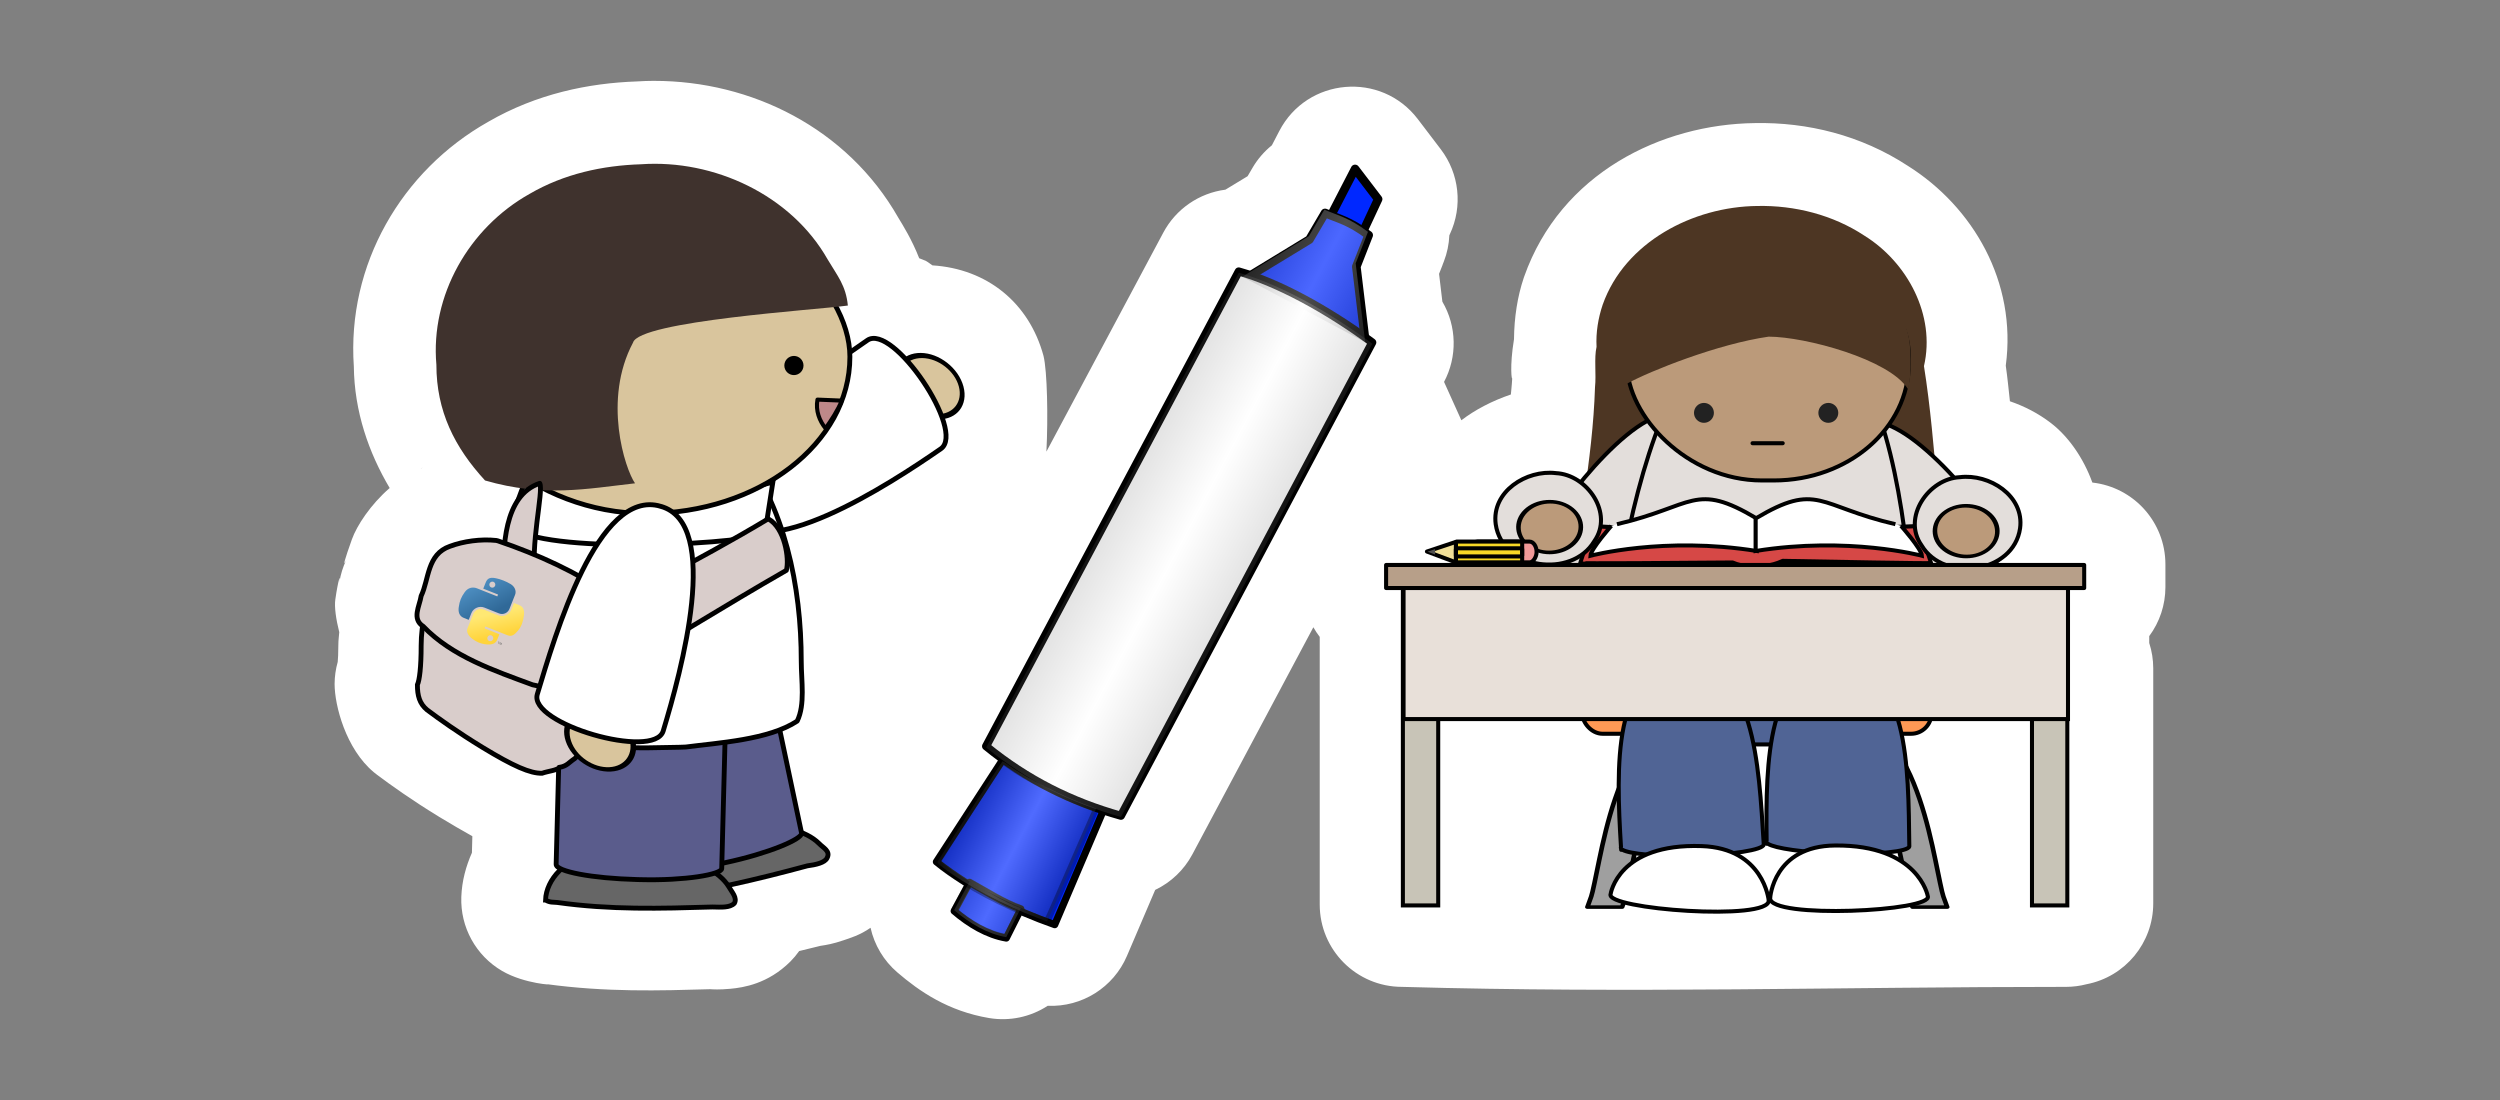 <?xml version="1.0" encoding="UTF-8" standalone="no"?>
<!-- Created with Inkscape (http://www.inkscape.org/) -->

<svg
   xmlns:dc="http://purl.org/dc/elements/1.1/"
   xmlns:cc="http://creativecommons.org/ns#"
   xmlns:rdf="http://www.w3.org/1999/02/22-rdf-syntax-ns#"
   xmlns:svg="http://www.w3.org/2000/svg"
   xmlns="http://www.w3.org/2000/svg"
   xmlns:xlink="http://www.w3.org/1999/xlink"
   xmlns:sodipodi="http://sodipodi.sourceforge.net/DTD/sodipodi-0.dtd"
   xmlns:inkscape="http://www.inkscape.org/namespaces/inkscape"
   width="100mm"
   height="44mm"
   viewBox="0 0 354.331 155.906"
   id="svg2"
   version="1.1"
   inkscape:version="0.91 r13725"
   sodipodi:docname="teaching.svg">
  <rect x="0" y="0" width="354.331" height="155.906" fill="#808080" stroke="none"/>
  <defs
     id="defs4">
    <linearGradient
       id="linearGradient4689">
      <stop
         style="stop-color:#5a9fd4;stop-opacity:1;"
         offset="0"
         id="stop4691" />
      <stop
         style="stop-color:#306998;stop-opacity:1;"
         offset="1"
         id="stop4693" />
    </linearGradient>
    <linearGradient
       id="linearGradient4671">
      <stop
         style="stop-color:#ffd43b;stop-opacity:1;"
         offset="0"
         id="stop4673" />
      <stop
         style="stop-color:#ffe873;stop-opacity:1"
         offset="1"
         id="stop4675" />
    </linearGradient>
    <linearGradient
       y2="-46.874"
       x2="299.05"
       gradientTransform="matrix(1.069,0,0,0.559,-69.32,9.413)"
       y1="24.126"
       gradientUnits="userSpaceOnUse"
       spreadMethod="reflect"
       x1="298.45"
       id="linearGradient3972">
      <stop
         offset="0"
         stop-color="#fff"
         id="stop3808-4" />
      <stop
         offset="1"
         id="stop3810-7" />
    </linearGradient>
    <linearGradient
       y2="-46.874"
       x2="299.05"
       gradientTransform="matrix(1,0,0,0.559,777.01,637.97)"
       y1="24.126"
       gradientUnits="userSpaceOnUse"
       spreadMethod="reflect"
       x1="298.45"
       id="linearGradient4049">
      <stop
         offset="0"
         stop-color="#fff"
         id="stop3808" />
      <stop
         offset="1"
         id="stop3810" />
    </linearGradient>
    <linearGradient
       y2="-46.874"
       x2="299.05"
       gradientTransform="matrix(9.11,0,0,0.884,-2807.3,3.354)"
       y1="24.126"
       gradientUnits="userSpaceOnUse"
       spreadMethod="reflect"
       x1="298.45"
       id="linearGradient4159">
      <stop
         offset="0"
         stop-color="#fff"
         id="stop3808-4-4-8" />
      <stop
         offset="1"
         id="stop3810-7-6-3" />
    </linearGradient>
    <linearGradient
       y2="-46.874"
       x2="299.05"
       gradientTransform="matrix(9.11,0,0,0.884,-2972.8,0.839)"
       y1="24.126"
       gradientUnits="userSpaceOnUse"
       spreadMethod="reflect"
       x1="298.45"
       id="linearGradient4239">
      <stop
         offset="0"
         stop-color="#fff"
         id="stop3808-4-4-8-1" />
      <stop
         offset="1"
         id="stop3810-7-6-3-1" />
    </linearGradient>
    <linearGradient
       id="linearGradient5362"
       inkscape:collect="always">
      <stop
         id="stop5364"
         offset="0"
         style="stop-color:#73a251;stop-opacity:1" />
      <stop
         id="stop5366"
         offset="1"
         style="stop-color:#84a452;stop-opacity:1" />
    </linearGradient>
    <linearGradient
       id="linearGradient4092"
       inkscape:collect="always">
      <stop
         id="stop4094"
         offset="0"
         style="stop-color:#8a84ff;stop-opacity:1" />
      <stop
         id="stop4096"
         offset="1"
         style="stop-color:#b9d7ff;stop-opacity:1" />
    </linearGradient>
    <linearGradient
       inkscape:collect="always"
       xlink:href="#linearGradient4040-0-9"
       id="linearGradient3513"
       gradientUnits="userSpaceOnUse"
       gradientTransform="matrix(1.659,0,0,0.888,19.76,1467)"
       x1="334.8"
       y1="-122.3"
       x2="621.4"
       y2="636.9" />
    <linearGradient
       id="linearGradient4040-0-9"
       inkscape:collect="always">
      <stop
         id="stop4042-44-2"
         offset="0"
         style="stop-color:#aad8e9;stop-opacity:1" />
      <stop
         id="stop4044-43-1"
         offset="1"
         style="stop-color:#ffffff;stop-opacity:1" />
    </linearGradient>
    <linearGradient
       gradientUnits="userSpaceOnUse"
       y2="693.3"
       x2="49.46"
       y1="1015"
       x1="55.07"
       id="linearGradient4098"
       xlink:href="#linearGradient4092"
       inkscape:collect="always" />
    <linearGradient
       inkscape:collect="always"
       id="linearGradient8673">
      <stop
         offset="0"
         style="stop-color:#ffffff"
         id="stop8675" />
      <stop
         offset="1"
         style="stop-color:#d4e7f7;stop-opacity:0"
         id="stop8677" />
    </linearGradient>
    <linearGradient
       inkscape:collect="always"
       x1="138"
       y1="-989.6"
       x2="138"
       gradientUnits="userSpaceOnUse"
       y2="-329.5"
       id="linearGradient7601">
      <stop
         offset="0"
         style="stop-color:#000000"
         id="stop5067" />
      <stop
         offset="1"
         style="stop-color:#204a87"
         id="stop5069" />
    </linearGradient>
    <linearGradient
       inkscape:collect="always"
       id="linearGradient5677">
      <stop
         offset="0"
         style="stop-color:#898e79"
         id="stop5679" />
      <stop
         offset="1"
         style="stop-color:#a8ad9b"
         id="stop5681" />
    </linearGradient>
    <linearGradient
       inkscape:collect="always"
       x1="-1195"
       y1="348.4"
       x2="-1282"
       gradientUnits="userSpaceOnUse"
       xlink:href="#linearGradient5677"
       y2="-265.6"
       id="linearGradient8167" />
    <linearGradient
       inkscape:collect="always"
       x1="-1195"
       y1="348.4"
       gradientTransform="matrix(1,0,0,0.742,66.68,63.28)"
       x2="-1282"
       gradientUnits="userSpaceOnUse"
       xlink:href="#linearGradient5677"
       y2="-265.6"
       id="linearGradient12367" />
    <linearGradient
       inkscape:collect="always"
       id="linearGradient2908">
      <stop
         offset="0"
         style="stop-color:#8a9da5"
         id="stop2910" />
      <stop
         offset="1"
         style="stop-color:#000000"
         id="stop2912" />
    </linearGradient>
    <linearGradient
       inkscape:collect="always"
       id="linearGradient2974">
      <stop
         offset="0"
         style="stop-color:#8a9da5"
         id="stop2976" />
      <stop
         offset="1"
         style="stop-color:#74848a"
         id="stop2978" />
    </linearGradient>
    <linearGradient
       inkscape:collect="always"
       id="linearGradient3577">
      <stop
         offset="0"
         style="stop-color:#729fcf"
         id="stop3579" />
      <stop
         offset="1"
         style="stop-color:#000000"
         id="stop3581" />
    </linearGradient>
    <linearGradient
       inkscape:collect="always"
       id="linearGradient8915">
      <stop
         offset="0"
         style="stop-color:#448552"
         id="stop8917" />
      <stop
         offset="1"
         style="stop-color:#8f5902"
         id="stop8919" />
    </linearGradient>
    <linearGradient
       inkscape:collect="always"
       x1="629"
       y1="1312"
       x2="644.8"
       gradientUnits="userSpaceOnUse"
       xlink:href="#linearGradient8915"
       y2="1221"
       id="linearGradient12437" />
    <linearGradient
       inkscape:collect="always"
       x1="647.6"
       y1="1237"
       x2="682"
       gradientUnits="userSpaceOnUse"
       xlink:href="#linearGradient8915"
       y2="1171"
       id="linearGradient12445" />
    <linearGradient
       inkscape:collect="always"
       x1="651.1"
       y1="1130"
       x2="651.1"
       gradientUnits="userSpaceOnUse"
       xlink:href="#linearGradient8915"
       y2="1229"
       id="linearGradient12453" />
    <linearGradient
       inkscape:collect="always"
       id="linearGradient8665-6">
      <stop
         offset="0"
         style="stop-color:#ffffff"
         id="stop8667-8" />
      <stop
         offset="1"
         style="stop-color:#ffffff;stop-opacity:0"
         id="stop8669-6" />
    </linearGradient>
    <linearGradient
       y2="439.2"
       x2="69.01"
       y1="330.4"
       x1="62"
       gradientTransform="matrix(-0.688,-0.05,-0.05,0.688,-383.7,567.7)"
       gradientUnits="userSpaceOnUse"
       id="linearGradient16822-7"
       xlink:href="#linearGradient8665-6"
       inkscape:collect="always" />
    <linearGradient
       y2="952"
       x2="-310"
       y1="796.4"
       x1="-436.2"
       gradientTransform="matrix(0.788,0,0,0.788,807.9,-55.5)"
       gradientUnits="userSpaceOnUse"
       id="linearGradient7337"
       xlink:href="#linearGradient8673"
       inkscape:collect="always" />
    <linearGradient
       y2="952"
       x2="-310"
       y1="752.4"
       x1="-365.1"
       gradientTransform="matrix(1.187,0,0,1.187,1533,-413.3)"
       gradientUnits="userSpaceOnUse"
       id="linearGradient7340"
       xlink:href="#linearGradient8673"
       inkscape:collect="always" />
    <linearGradient
       y2="952"
       x2="-310"
       y1="752.4"
       x1="-365.1"
       gradientTransform="matrix(1.02,-0.154,0.154,1.02,411,-281.5)"
       gradientUnits="userSpaceOnUse"
       id="linearGradient7346"
       xlink:href="#linearGradient8673"
       inkscape:collect="always" />
    <linearGradient
       y2="1794"
       x2="-534.8"
       y1="1162"
       x1="-554"
       gradientTransform="matrix(3.062,0,0,1.269,3621,-1772)"
       gradientUnits="userSpaceOnUse"
       id="linearGradient6418-9"
       xlink:href="#linearGradient15436-3-1"
       inkscape:collect="always" />
    <linearGradient
       inkscape:collect="always"
       x1="-554"
       x2="-534.8"
       gradientTransform="matrix(2.58,0,0,1.069,2622,-335.3)"
       y1="1162"
       gradientUnits="userSpaceOnUse"
       y2="1794"
       id="linearGradient15436-3-1">
      <stop
         offset="0"
         style="stop-color:#93c3ea"
         id="stop7063-4-3" />
      <stop
         offset="1"
         style="stop-color:#93c3ea;stop-opacity:0"
         id="stop7065-7-8" />
    </linearGradient>
    <linearGradient
       y2="308.4"
       x2="536"
       y1="1034"
       x1="536"
       gradientTransform="matrix(1.187,0,0,1.187,830,-388.4)"
       gradientUnits="userSpaceOnUse"
       id="linearGradient6400-2"
       xlink:href="#linearGradient8578-5-6"
       inkscape:collect="always" />
    <linearGradient
       inkscape:collect="always"
       x1="536"
       y1="1034"
       gradientTransform="translate(-638.4,59.7)"
       x2="536"
       gradientUnits="userSpaceOnUse"
       y2="308.4"
       id="linearGradient8578-5-6">
      <stop
         offset="0"
         style="stop-color:#555753"
         id="stop8582-5-1" />
      <stop
         offset="1"
         style="stop-color:#a4cded"
         id="stop8584-8-7" />
    </linearGradient>
    <linearGradient
       y2="-329.5"
       x2="138"
       y1="-989.6"
       x1="138"
       gradientUnits="userSpaceOnUse"
       id="linearGradient16170"
       xlink:href="#linearGradient7601"
       inkscape:collect="always" />
    <linearGradient
       y2="-265.6"
       x2="-1282"
       y1="348.4"
       x1="-1195"
       gradientTransform="matrix(2.474,0,0,0.497,1954,-155.1)"
       gradientUnits="userSpaceOnUse"
       id="linearGradient16172"
       xlink:href="#linearGradient5677"
       inkscape:collect="always" />
    <linearGradient
       y2="-265.6"
       x2="-1282"
       y1="348.4"
       x1="-1195"
       gradientTransform="matrix(0.513,0,0,0.469,-348.3,-802.1)"
       gradientUnits="userSpaceOnUse"
       id="linearGradient16176"
       xlink:href="#linearGradient5677"
       inkscape:collect="always" />
    <linearGradient
       y2="136.1"
       x2="-587.4"
       y1="76.56"
       x1="-590.9"
       gradientTransform="matrix(1.14,0,0,1.154,79.92,-13.25)"
       gradientUnits="userSpaceOnUse"
       id="linearGradient16184"
       xlink:href="#linearGradient2908"
       inkscape:collect="always" />
    <linearGradient
       y2="136.1"
       x2="-587.4"
       y1="76.56"
       x1="-590.9"
       gradientTransform="matrix(1.896,0,0,1.154,255.9,-13.25)"
       gradientUnits="userSpaceOnUse"
       id="linearGradient16186"
       xlink:href="#linearGradient2908"
       inkscape:collect="always" />
    <linearGradient
       y2="481.4"
       x2="-857.2"
       y1="264.5"
       x1="-878"
       gradientUnits="userSpaceOnUse"
       id="linearGradient16188"
       xlink:href="#linearGradient2974"
       inkscape:collect="always" />
    <linearGradient
       y2="122.4"
       x2="-586"
       y1="76.56"
       x1="-590.9"
       gradientTransform="matrix(1.812,0,0,1.496,-90.77,-136.6)"
       gradientUnits="userSpaceOnUse"
       id="linearGradient16190"
       xlink:href="#linearGradient3577"
       inkscape:collect="always" />
    <linearGradient
       y2="122.4"
       x2="-586"
       y1="76.56"
       x1="-590.9"
       gradientTransform="matrix(2.506,0,0,1.496,319.3,-102.6)"
       gradientUnits="userSpaceOnUse"
       id="linearGradient16192"
       xlink:href="#linearGradient3577"
       inkscape:collect="always" />
    <linearGradient
       y2="481.4"
       x2="-857.2"
       y1="264.5"
       x1="-878"
       gradientTransform="matrix(2.339,0,0,1.106,1777,-807.8)"
       gradientUnits="userSpaceOnUse"
       id="linearGradient16198"
       xlink:href="#linearGradient2974"
       inkscape:collect="always" />
    <linearGradient
       y2="481.4"
       x2="-857.2"
       y1="264.5"
       x1="-878"
       gradientTransform="matrix(1.062,0,0,0.502,1185,786.3)"
       gradientUnits="userSpaceOnUse"
       id="linearGradient16200"
       xlink:href="#linearGradient2974"
       inkscape:collect="always" />
    <linearGradient
       y2="1157"
       x2="1330"
       y1="1025"
       x1="1332"
       gradientUnits="userSpaceOnUse"
       id="linearGradient16202"
       xlink:href="#linearGradient5362"
       inkscape:collect="always" />
    <linearGradient
       y2="693.3"
       x2="49.46"
       y1="1015"
       x1="55.07"
       gradientTransform="matrix(-0.997,0.689,0.689,0.997,563,-297.7)"
       gradientUnits="userSpaceOnUse"
       id="linearGradient16204"
       xlink:href="#linearGradient4092"
       inkscape:collect="always" />
    <linearGradient
       y2="693.3"
       x2="49.46"
       y1="1015"
       x1="55.07"
       gradientTransform="matrix(1.211,0,0,1.211,218.4,-146)"
       gradientUnits="userSpaceOnUse"
       id="linearGradient16206"
       xlink:href="#linearGradient4092"
       inkscape:collect="always" />
    <linearGradient
       y2="693.3"
       x2="49.46"
       y1="1015"
       x1="55.07"
       gradientTransform="matrix(-1.207,0.105,0.105,1.207,1120,-161.1)"
       gradientUnits="userSpaceOnUse"
       id="linearGradient16208"
       xlink:href="#linearGradient4092"
       inkscape:collect="always" />
    <linearGradient
       y2="693.3"
       x2="49.46"
       y1="1015"
       x1="55.07"
       gradientTransform="matrix(-1.211,0,0,1.211,1278,-145.9)"
       gradientUnits="userSpaceOnUse"
       id="linearGradient16210"
       xlink:href="#linearGradient4092"
       inkscape:collect="always" />
    <linearGradient
       y2="693.3"
       x2="49.46"
       y1="1015"
       x1="55.07"
       gradientTransform="matrix(1.359,0,0,1.359,-232.4,-981.9)"
       gradientUnits="userSpaceOnUse"
       id="linearGradient16246"
       xlink:href="#linearGradient4092"
       inkscape:collect="always" />
    <linearGradient
       y2="693.3"
       x2="49.46"
       y1="1015"
       x1="55.07"
       gradientTransform="matrix(1.359,0,0,1.359,-242.4,-982)"
       gradientUnits="userSpaceOnUse"
       id="linearGradient16248"
       xlink:href="#linearGradient4092"
       inkscape:collect="always" />
    <linearGradient
       y2="693.3"
       x2="49.46"
       y1="1015"
       x1="55.07"
       gradientTransform="matrix(1.354,0.118,-0.118,1.354,-36,-1019)"
       gradientUnits="userSpaceOnUse"
       id="linearGradient16250"
       xlink:href="#linearGradient4092"
       inkscape:collect="always" />
    <linearGradient
       y2="693.3"
       x2="49.46"
       y1="1015"
       x1="55.07"
       gradientTransform="matrix(1.359,0,0,1.359,-212.4,-981.9)"
       gradientUnits="userSpaceOnUse"
       id="linearGradient16252"
       xlink:href="#linearGradient4092"
       inkscape:collect="always" />
    <linearGradient
       y2="693.3"
       x2="49.46"
       y1="1015"
       x1="55.07"
       gradientTransform="matrix(-0.624,0,0,0.624,522.5,274.8)"
       gradientUnits="userSpaceOnUse"
       id="linearGradient9617"
       xlink:href="#linearGradient4092"
       inkscape:collect="always" />
    <linearGradient
       y2="693.3"
       x2="49.46"
       y1="1015"
       x1="55.07"
       gradientTransform="matrix(-0.622,0.054,0.054,0.622,441.1,267)"
       gradientUnits="userSpaceOnUse"
       id="linearGradient9620"
       xlink:href="#linearGradient4092"
       inkscape:collect="always" />
    <linearGradient
       y2="693.3"
       x2="49.46"
       y1="1015"
       x1="55.07"
       gradientTransform="matrix(0.624,0,0,0.624,-23.38,274.8)"
       gradientUnits="userSpaceOnUse"
       id="linearGradient9623"
       xlink:href="#linearGradient4092"
       inkscape:collect="always" />
    <linearGradient
       y2="693.3"
       x2="49.46"
       y1="1015"
       x1="55.07"
       gradientTransform="matrix(-0.513,0.355,0.355,0.513,154.2,196.6)"
       gradientUnits="userSpaceOnUse"
       id="linearGradient9626"
       xlink:href="#linearGradient4092"
       inkscape:collect="always" />
    <mask
       id="mask52">
      <g
         id="g54">
        <g
           clip-path="url(#clipPath48)"
           id="g56">
          <path
             inkscape:connector-curvature="0"
             d="M 20,3.007 H 26 V 13.01 H 20 V 3.007 z"
             style="fill:#000000;fill-opacity:0.391"
             id="path58" />
        </g>
      </g>
    </mask>
    <clipPath
       id="clipPath48">
      <path
         inkscape:connector-curvature="0"
         d="M 20,3.007 H 26 V 13.01 H 20 V 3.007 z"
         id="path50" />
    </clipPath>
    <clipPath
       id="clipPath64">
      <path
         inkscape:connector-curvature="0"
         d="M 20,3.007 H 26 V 13.01 H 20 V 3.007 z"
         id="path66" />
    </clipPath>
    <clipPath
       id="clipPath68">
      <path
         inkscape:connector-curvature="0"
         d="M 20,4 H 26 V 14 H 20 V 4 z"
         id="path70" />
    </clipPath>
    <mask
       id="mask110">
      <g
         id="g112">
        <g
           clip-path="url(#clipPath106)"
           id="g114">
          <path
             inkscape:connector-curvature="0"
             d="M 1,10.01 H 31 V 24.01 H 1 V 10.01 z"
             style="fill:#000000;fill-opacity:0.391"
             id="path116" />
        </g>
      </g>
    </mask>
    <clipPath
       id="clipPath106">
      <path
         inkscape:connector-curvature="0"
         d="M 1,10.01 H 31 V 24.01 H 1 V 10.01 z"
         id="path108" />
    </clipPath>
    <clipPath
       id="clipPath122">
      <path
         inkscape:connector-curvature="0"
         d="M 1,10.01 H 31 V 24.01 H 1 V 10.01 z"
         id="path124" />
    </clipPath>
    <clipPath
       id="clipPath126">
      <path
         inkscape:connector-curvature="0"
         d="M 1,11 H 31 V 25 H 1 V 11 z"
         id="path128" />
    </clipPath>
    <mask
       id="mask160">
      <g
         id="g162">
        <g
           clip-path="url(#clipPath156)"
           id="g164">
          <path
             inkscape:connector-curvature="0"
             d="M 0,11.01 H 31 V 24.01 H 0 V 11.01 z"
             style="fill:#000000;fill-opacity:0.16"
             id="path166" />
        </g>
      </g>
    </mask>
    <clipPath
       id="clipPath156">
      <path
         inkscape:connector-curvature="0"
         d="M 0,11.01 H 31 V 24.01 H 0 V 11.01 z"
         id="path158" />
    </clipPath>
    <clipPath
       id="clipPath172">
      <path
         inkscape:connector-curvature="0"
         d="M 0,11.01 H 31 V 24.01 H 0 V 11.01 z"
         id="path174" />
    </clipPath>
    <clipPath
       id="clipPath176">
      <path
         inkscape:connector-curvature="0"
         d="M 0,12 H 31 V 25 H 0 V 12 z"
         id="path178" />
    </clipPath>
    <mask
       id="mask52-5">
      <g
         id="g54-2">
        <g
           clip-path="url(#clipPath48-0)"
           id="g56-9">
          <path
             inkscape:connector-curvature="0"
             d="M 20,3.007 H 26 V 13.01 H 20 V 3.007 z"
             style="fill:#000000;fill-opacity:0.391"
             id="path58-9" />
        </g>
      </g>
    </mask>
    <clipPath
       id="clipPath48-0">
      <path
         inkscape:connector-curvature="0"
         d="M 20,3.007 H 26 V 13.01 H 20 V 3.007 z"
         id="path50-9" />
    </clipPath>
    <clipPath
       id="clipPath64-0">
      <path
         inkscape:connector-curvature="0"
         d="M 20,3.007 H 26 V 13.01 H 20 V 3.007 z"
         id="path66-9" />
    </clipPath>
    <clipPath
       id="clipPath68-8">
      <path
         inkscape:connector-curvature="0"
         d="M 20,4 H 26 V 14 H 20 V 4 z"
         id="path70-0" />
    </clipPath>
    <mask
       id="mask110-8">
      <g
         id="g112-9">
        <g
           clip-path="url(#clipPath106-9)"
           id="g114-5">
          <path
             inkscape:connector-curvature="0"
             d="M 1,10.01 H 31 V 24.01 H 1 V 10.01 z"
             style="fill:#000000;fill-opacity:0.391"
             id="path116-3" />
        </g>
      </g>
    </mask>
    <clipPath
       id="clipPath106-9">
      <path
         inkscape:connector-curvature="0"
         d="M 1,10.01 H 31 V 24.01 H 1 V 10.01 z"
         id="path108-4" />
    </clipPath>
    <clipPath
       id="clipPath122-0">
      <path
         inkscape:connector-curvature="0"
         d="M 1,10.01 H 31 V 24.01 H 1 V 10.01 z"
         id="path124-0" />
    </clipPath>
    <clipPath
       id="clipPath126-4">
      <path
         inkscape:connector-curvature="0"
         d="M 1,11 H 31 V 25 H 1 V 11 z"
         id="path128-9" />
    </clipPath>
    <mask
       id="mask160-0">
      <g
         id="g162-4">
        <g
           clip-path="url(#clipPath156-7)"
           id="g164-1">
          <path
             inkscape:connector-curvature="0"
             d="M 0,11.01 H 31 V 24.01 H 0 V 11.01 z"
             style="fill:#000000;fill-opacity:0.16"
             id="path166-2" />
        </g>
      </g>
    </mask>
    <clipPath
       id="clipPath156-7">
      <path
         inkscape:connector-curvature="0"
         d="M 0,11.01 H 31 V 24.01 H 0 V 11.01 z"
         id="path158-1" />
    </clipPath>
    <clipPath
       id="clipPath172-6">
      <path
         inkscape:connector-curvature="0"
         d="M 0,11.01 H 31 V 24.01 H 0 V 11.01 z"
         id="path174-6" />
    </clipPath>
    <clipPath
       id="clipPath176-8">
      <path
         inkscape:connector-curvature="0"
         d="M 0,12 H 31 V 25 H 0 V 12 z"
         id="path178-0" />
    </clipPath>
    <mask
       id="mask52-0">
      <g
         id="g54-4">
        <g
           clip-path="url(#clipPath48-2)"
           id="g56-5">
          <path
             inkscape:connector-curvature="0"
             d="M 20,3.007 H 26 V 13.01 H 20 V 3.007 z"
             style="fill:#000000;fill-opacity:0.391"
             id="path58-97" />
        </g>
      </g>
    </mask>
    <clipPath
       id="clipPath48-2">
      <path
         inkscape:connector-curvature="0"
         d="M 20,3.007 H 26 V 13.01 H 20 V 3.007 z"
         id="path50-8" />
    </clipPath>
    <clipPath
       id="clipPath64-1">
      <path
         inkscape:connector-curvature="0"
         d="M 20,3.007 H 26 V 13.01 H 20 V 3.007 z"
         id="path66-4" />
    </clipPath>
    <clipPath
       id="clipPath68-9">
      <path
         inkscape:connector-curvature="0"
         d="M 20,4 H 26 V 14 H 20 V 4 z"
         id="path70-1" />
    </clipPath>
    <mask
       id="mask110-86">
      <g
         id="g112-0">
        <g
           clip-path="url(#clipPath106-4)"
           id="g114-1">
          <path
             inkscape:connector-curvature="0"
             d="M 1,10.01 H 31 V 24.01 H 1 V 10.01 z"
             style="fill:#000000;fill-opacity:0.391"
             id="path116-9" />
        </g>
      </g>
    </mask>
    <clipPath
       id="clipPath106-4">
      <path
         inkscape:connector-curvature="0"
         d="M 1,10.01 H 31 V 24.01 H 1 V 10.01 z"
         id="path108-2" />
    </clipPath>
    <clipPath
       id="clipPath122-9">
      <path
         inkscape:connector-curvature="0"
         d="M 1,10.01 H 31 V 24.01 H 1 V 10.01 z"
         id="path124-9" />
    </clipPath>
    <clipPath
       id="clipPath126-2">
      <path
         inkscape:connector-curvature="0"
         d="M 1,11 H 31 V 25 H 1 V 11 z"
         id="path128-1" />
    </clipPath>
    <mask
       id="mask160-4">
      <g
         id="g162-5">
        <g
           clip-path="url(#clipPath156-8)"
           id="g164-6">
          <path
             inkscape:connector-curvature="0"
             d="M 0,11.01 H 31 V 24.01 H 0 V 11.01 z"
             style="fill:#000000;fill-opacity:0.16"
             id="path166-6" />
        </g>
      </g>
    </mask>
    <clipPath
       id="clipPath156-8">
      <path
         inkscape:connector-curvature="0"
         d="M 0,11.01 H 31 V 24.01 H 0 V 11.01 z"
         id="path158-4" />
    </clipPath>
    <clipPath
       id="clipPath172-4">
      <path
         inkscape:connector-curvature="0"
         d="M 0,11.01 H 31 V 24.01 H 0 V 11.01 z"
         id="path174-7" />
    </clipPath>
    <clipPath
       id="clipPath176-0">
      <path
         inkscape:connector-curvature="0"
         d="M 0,12 H 31 V 25 H 0 V 12 z"
         id="path178-4" />
    </clipPath>
    <linearGradient
       y2="693.3"
       x2="49.46"
       y1="1015"
       x1="55.07"
       gradientTransform="matrix(-0.532,0.046,0.046,0.532,2231,929)"
       gradientUnits="userSpaceOnUse"
       id="linearGradient11824"
       xlink:href="#linearGradient4092"
       inkscape:collect="always" />
    <linearGradient
       y2="693.3"
       x2="49.46"
       y1="1015"
       x1="55.07"
       gradientTransform="matrix(-0.534,0,0,0.534,1932,977.7)"
       gradientUnits="userSpaceOnUse"
       id="linearGradient11821-8"
       xlink:href="#linearGradient4092"
       inkscape:collect="always" />
    <linearGradient
       y2="693.3"
       x2="49.46"
       y1="1015"
       x1="55.07"
       gradientTransform="matrix(-0.44,0.304,0.304,0.44,1625,916.8)"
       gradientUnits="userSpaceOnUse"
       id="linearGradient12100"
       xlink:href="#linearGradient4092"
       inkscape:collect="always" />
    <linearGradient
       y2="693.3"
       x2="49.46"
       y1="1015"
       x1="55.07"
       gradientTransform="matrix(0.534,0,0,0.534,1465,977.7)"
       gradientUnits="userSpaceOnUse"
       id="linearGradient12102"
       xlink:href="#linearGradient4092"
       inkscape:collect="always" />
    <linearGradient
       y2="693.3"
       x2="49.46"
       y1="1015"
       x1="55.07"
       gradientTransform="matrix(-0.492,0,0,0.492,1917,1018)"
       gradientUnits="userSpaceOnUse"
       id="linearGradient12104"
       xlink:href="#linearGradient4092"
       inkscape:collect="always" />
    <linearGradient
       y2="693.3"
       x2="49.46"
       y1="1015"
       x1="55.07"
       gradientTransform="matrix(-0.387,0,0,0.387,2233,472.2)"
       gradientUnits="userSpaceOnUse"
       id="linearGradient9783"
       xlink:href="#linearGradient4092"
       inkscape:collect="always" />
    <linearGradient
       y2="693.3"
       x2="49.46"
       y1="1015"
       x1="55.07"
       gradientTransform="matrix(-0.386,0.034,0.034,0.386,2183,467.4)"
       gradientUnits="userSpaceOnUse"
       id="linearGradient9786"
       xlink:href="#linearGradient4092"
       inkscape:collect="always" />
    <linearGradient
       y2="693.3"
       x2="49.46"
       y1="1015"
       x1="55.07"
       gradientTransform="matrix(0.387,0,0,0.387,1894,472.2)"
       gradientUnits="userSpaceOnUse"
       id="linearGradient9789"
       xlink:href="#linearGradient4092"
       inkscape:collect="always" />
    <linearGradient
       y2="693.3"
       x2="49.46"
       y1="1015"
       x1="55.07"
       gradientTransform="matrix(-0.319,0.22,0.22,0.319,2005,423.7)"
       gradientUnits="userSpaceOnUse"
       id="linearGradient9792"
       xlink:href="#linearGradient4092"
       inkscape:collect="always" />
    <pattern
       patternTransform="matrix(0.537,0,0,-63.531,-799.116,179.977)"
       id="pattern6401"
       xlink:href="#pattern5700"
       inkscape:collect="always" />
    <pattern
       patternTransform="matrix(10,0,0,10,-558,-398)"
       id="pattern4325"
       xlink:href="#pattern5694"
       inkscape:collect="always" />
    <pattern
       patternTransform="matrix(10,0,0,10,-558,-418)"
       id="pattern5694"
       xlink:href="#pattern5690"
       inkscape:collect="always" />
    <pattern
       patternTransform="matrix(10,0,0,10,-600,-420)"
       id="pattern5690"
       xlink:href="#pattern5686"
       inkscape:collect="always" />
    <pattern
       patternTransform="matrix(10,0,0,10,-600,-420)"
       id="pattern5686"
       xlink:href="#Polkadots-largewhite"
       inkscape:collect="always" />
    <pattern
       inkscape:collect="always"
       patternUnits="userSpaceOnUse"
       width="10"
       height="10"
       patternTransform="translate(0,0) scale(10,10)"
       id="Polkadots-largewhite"
       inkscape:stockid="Polka dots, large white">
      <circle
         style="fill:white;stroke:none"
         cx="2.567"
         cy="0.810"
         r="0.45"
         id="circle5465" />
      <circle
         style="fill:white;stroke:none"
         cx="3.048"
         cy="2.33"
         r="0.45"
         id="circle5467" />
      <circle
         style="fill:white;stroke:none"
         cx="4.418"
         cy="2.415"
         r="0.45"
         id="circle5469" />
      <circle
         style="fill:white;stroke:none"
         cx="1.844"
         cy="3.029"
         r="0.45"
         id="circle5471" />
      <circle
         style="fill:white;stroke:none"
         cx="6.08"
         cy="1.363"
         r="0.45"
         id="circle5473" />
      <circle
         style="fill:white;stroke:none"
         cx="5.819"
         cy="4.413"
         r="0.45"
         id="circle5475" />
      <circle
         style="fill:white;stroke:none"
         cx="4.305"
         cy="4.048"
         r="0.45"
         id="circle5477" />
      <circle
         style="fill:white;stroke:none"
         cx="5.541"
         cy="3.045"
         r="0.45"
         id="circle5479" />
      <circle
         style="fill:white;stroke:none"
         cx="4.785"
         cy="5.527"
         r="0.45"
         id="circle5481" />
      <circle
         style="fill:white;stroke:none"
         cx="2.667"
         cy="5.184"
         r="0.45"
         id="circle5483" />
      <circle
         style="fill:white;stroke:none"
         cx="7.965"
         cy="1.448"
         r="0.45"
         id="circle5485" />
      <circle
         style="fill:white;stroke:none"
         cx="7.047"
         cy="5.049"
         r="0.45"
         id="circle5487" />
      <circle
         style="fill:white;stroke:none"
         cx="4.340"
         cy="0.895"
         r="0.45"
         id="circle5489" />
      <circle
         style="fill:white;stroke:none"
         cx="7.125"
         cy="0.340"
         r="0.45"
         id="circle5491" />
      <circle
         style="fill:white;stroke:none"
         cx="9.553"
         cy="1.049"
         r="0.45"
         id="circle5493" />
      <circle
         style="fill:white;stroke:none"
         cx="7.006"
         cy="2.689"
         r="0.45"
         id="circle5495" />
      <circle
         style="fill:white;stroke:none"
         cx="8.909"
         cy="2.689"
         r="0.45"
         id="circle5497" />
      <circle
         style="fill:white;stroke:none"
         cx="9.315"
         cy="4.407"
         r="0.45"
         id="circle5499" />
      <circle
         style="fill:white;stroke:none"
         cx="7.820"
         cy="3.870"
         r="0.45"
         id="circle5501" />
      <circle
         style="fill:white;stroke:none"
         cx="8.270"
         cy="5.948"
         r="0.45"
         id="circle5503" />
      <circle
         style="fill:white;stroke:none"
         cx="7.973"
         cy="7.428"
         r="0.45"
         id="circle5505" />
      <circle
         style="fill:white;stroke:none"
         cx="9.342"
         cy="8.072"
         r="0.45"
         id="circle5507" />
      <circle
         style="fill:white;stroke:none"
         cx="8.206"
         cy="9.315"
         r="0.45"
         id="circle5509" />
      <circle
         style="fill:white;stroke:none"
         cx="9.682"
         cy="9.475"
         r="0.45"
         id="circle5511" />
      <circle
         style="fill:white;stroke:none"
         cx="9.688"
         cy="6.186"
         r="0.45"
         id="circle5513" />
      <circle
         style="fill:white;stroke:none"
         cx="3.379"
         cy="6.296"
         r="0.45"
         id="circle5515" />
      <circle
         style="fill:white;stroke:none"
         cx="2.871"
         cy="8.204"
         r="0.45"
         id="circle5517" />
      <circle
         style="fill:white;stroke:none"
         cx="4.59"
         cy="8.719"
         r="0.45"
         id="circle5519" />
      <circle
         style="fill:white;stroke:none"
         cx="3.181"
         cy="9.671"
         r="0.45"
         id="circle5521" />
      <circle
         style="fill:white;stroke:none"
         cx="5.734"
         cy="7.315"
         r="0.45"
         id="circle5523" />
      <circle
         style="fill:white;stroke:none"
         cx="6.707"
         cy="6.513"
         r="0.45"
         id="circle5525" />
      <circle
         style="fill:white;stroke:none"
         cx="5.730"
         cy="9.670"
         r="0.45"
         id="circle5527" />
      <circle
         style="fill:white;stroke:none"
         cx="6.535"
         cy="8.373"
         r="0.45"
         id="circle5529" />
      <circle
         style="fill:white;stroke:none"
         cx="4.37"
         cy="7.154"
         r="0.45"
         id="circle5531" />
      <circle
         style="fill:white;stroke:none"
         cx="0.622"
         cy="7.25"
         r="0.45"
         id="circle5533" />
      <circle
         style="fill:white;stroke:none"
         cx="0.831"
         cy="5.679"
         r="0.45"
         id="circle5535" />
      <circle
         style="fill:white;stroke:none"
         cx="1.257"
         cy="8.519"
         r="0.45"
         id="circle5537" />
      <circle
         style="fill:white;stroke:none"
         cx="1.989"
         cy="6.877"
         r="0.45"
         id="circle5539" />
      <circle
         style="fill:white;stroke:none"
         cx="0.374"
         cy="3.181"
         r="0.45"
         id="circle5541" />
      <circle
         style="fill:white;stroke:none"
         cx="1.166"
         cy="1.664"
         r="0.45"
         id="circle5543" />
      <circle
         style="fill:white;stroke:none"
         cx="1.151"
         cy="0.093"
         r="0.45"
         id="circle5545" />
      <circle
         style="fill:white;stroke:none"
         cx="1.151"
         cy="10.093"
         r="0.45"
         id="circle5547" />
      <circle
         style="fill:white;stroke:none"
         cx="1.302"
         cy="4.451"
         r="0.45"
         id="circle5549" />
      <circle
         style="fill:white;stroke:none"
         cx="3.047"
         cy="3.763"
         r="0.45"
         id="circle5551" />
    </pattern>
    <linearGradient
       id="linearGradient7148">
      <stop
         offset="0"
         style="stop-color:#ebb46f"
         id="stop7150" />
      <stop
         offset="1"
         style="stop-color:#df9064"
         id="stop7152" />
    </linearGradient>
    <linearGradient
       id="linearGradient6167">
      <stop
         offset="0"
         style="stop-color:#ecd0af"
         id="stop6169" />
      <stop
         offset="1"
         style="stop-color:#e19766"
         id="stop6171" />
    </linearGradient>
    <linearGradient
       id="linearGradient5363">
      <stop
         offset="0"
         style="stop-color:#58473c"
         id="stop5365" />
      <stop
         offset="1"
         style="stop-color:#ac9581"
         id="stop5367" />
    </linearGradient>
    <linearGradient
       id="linearGradient11999">
      <stop
         offset="0"
         style="stop-color:#d47059"
         id="stop12001" />
      <stop
         offset="1"
         style="stop-color:#edb971"
         id="stop12003" />
    </linearGradient>
    <linearGradient
       id="linearGradient8145">
      <stop
         offset="0"
         style="stop-color:#8b7c71"
         id="stop8147" />
      <stop
         offset="1"
         style="stop-color:#e2c7a8"
         id="stop8149" />
    </linearGradient>
    <linearGradient
       id="linearGradient5422">
      <stop
         offset="0"
         style="stop-color:#57473c"
         id="stop5424" />
      <stop
         offset="1"
         style="stop-color:#6c5d53"
         id="stop5426" />
    </linearGradient>
    <linearGradient
       id="linearGradient5006">
      <stop
         offset="0"
         style="stop-color:#28170b"
         id="stop5008" />
      <stop
         offset="1"
         style="stop-color:#ac9d93"
         id="stop5010" />
    </linearGradient>
    <linearGradient
       id="linearGradient9422-8">
      <stop
         offset="0"
         style="stop-color:#fef1e6"
         id="stop9424-6" />
      <stop
         offset="1"
         style="stop-color:#b79f89"
         id="stop9426-9" />
    </linearGradient>
    <linearGradient
       id="linearGradient4460-7">
      <stop
         offset="0"
         style="stop-color:#fff3e8"
         id="stop4462-4" />
      <stop
         offset="1"
         style="stop-color:#e4cabe"
         id="stop4464-0" />
    </linearGradient>
    <linearGradient
       inkscape:collect="always"
       x1="237.38"
       y1="-573.14"
       x2="237.38"
       gradientUnits="userSpaceOnUse"
       y2="-996.74"
       id="linearGradient13871">
      <stop
         offset="0"
         style="stop-color:#37abc8"
         id="stop6054" />
      <stop
         offset="1"
         style="stop-color:#aaeeff"
         id="stop6056" />
    </linearGradient>
    <linearGradient
       inkscape:collect="always"
       x1="237.49"
       y1="1235.7"
       x2="237.49"
       gradientUnits="userSpaceOnUse"
       y2="1875.4"
       id="linearGradient13875">
      <stop
         offset="0"
         style="stop-color:#ecd0af"
         id="stop4589" />
      <stop
         offset="1"
         style="stop-color:#917c6f"
         id="stop4591" />
    </linearGradient>
    <linearGradient
       inkscape:collect="always"
       x1="168.36"
       y1="643.51"
       x2="168.36"
       gradientUnits="userSpaceOnUse"
       y2="732.54"
       id="linearGradient13883">
      <stop
         offset="0"
         style="stop-color:#fff3e8"
         id="stop4462" />
      <stop
         offset="1"
         style="stop-color:#e4cabe"
         id="stop4464" />
    </linearGradient>
    <linearGradient
       inkscape:collect="always"
       x1="209.25"
       y1="759.34"
       x2="209.25"
       gradientUnits="userSpaceOnUse"
       y2="805.73"
       id="linearGradient13885">
      <stop
         offset="0"
         style="stop-color:#fff3e8"
         id="stop5462" />
      <stop
         offset="1"
         style="stop-color:#e4cabe"
         id="stop5464" />
    </linearGradient>
    <linearGradient
       inkscape:collect="always"
       x1="430.58"
       y1="468.83"
       gradientTransform="matrix(1.087,0,0,-1.087,-51.895,1191.4)"
       x2="430.58"
       gradientUnits="userSpaceOnUse"
       y2="290.04"
       id="linearGradient13895">
      <stop
         offset="0"
         style="stop-color:#fff3e8"
         id="stop4450" />
      <stop
         offset="1"
         style="stop-color:#e4cabe"
         id="stop4452" />
    </linearGradient>
    <linearGradient
       inkscape:collect="always"
       x1="430.58"
       y1="468.83"
       gradientTransform="matrix(1.006,0,0,-1.006,-2.774,1141.8)"
       x2="430.58"
       gradientUnits="userSpaceOnUse"
       y2="290.04"
       id="linearGradient13897">
      <stop
         offset="0"
         style="stop-color:#fff3e8"
         id="stop3898" />
      <stop
         offset="1"
         style="stop-color:#e4cabe"
         id="stop3900" />
    </linearGradient>
    <linearGradient
       inkscape:collect="always"
       x1="430.58"
       y1="460.88"
       gradientTransform="matrix(0.34,0,0,-0.534,153.34,1041.1)"
       x2="430.58"
       gradientUnits="userSpaceOnUse"
       y2="365.24"
       id="linearGradient13899">
      <stop
         offset="0"
         style="stop-color:#fbede2"
         id="stop5001" />
      <stop
         offset="1"
         style="stop-color:#e4cabe"
         id="stop5003" />
    </linearGradient>
    <linearGradient
       inkscape:collect="always"
       x1="174.5"
       y1="513.53"
       x2="174.5"
       gradientUnits="userSpaceOnUse"
       y2="531.02"
       id="linearGradient13903">
      <stop
         offset="0"
         style="stop-color:#fef1e6"
         id="stop9418" />
      <stop
         offset="1"
         style="stop-color:#b79f89"
         id="stop9420" />
    </linearGradient>
    <linearGradient
       inkscape:collect="always"
       x1="2248.5"
       y1="1417.1"
       x2="2248.5"
       gradientUnits="userSpaceOnUse"
       y2="1289.8"
       id="linearGradient13911">
      <stop
         offset="0"
         style="stop-color:#99887a"
         id="stop10348" />
      <stop
         offset="1"
         style="stop-color:#b79f89"
         id="stop10350" />
    </linearGradient>
    <linearGradient
       inkscape:collect="always"
       x1="1569.2"
       y1="516.46"
       gradientTransform="matrix(0.963,0,0,1.045,140.32,643.52)"
       x2="1569.2"
       gradientUnits="userSpaceOnUse"
       y2="766.85"
       id="linearGradient13913">
      <stop
         offset="0"
         style="stop-color:#fff3e8"
         id="stop11574" />
      <stop
         offset="1"
         style="stop-color:#b3b3b3"
         id="stop11576" />
    </linearGradient>
    <linearGradient
       inkscape:collect="always"
       x1="1582"
       y1="870.17"
       gradientTransform="translate(3.1706e-6,308.27)"
       x2="1582"
       gradientUnits="userSpaceOnUse"
       y2="1015.5"
       id="linearGradient13915">
      <stop
         offset="0"
         style="stop-color:#ffffff"
         id="stop6517" />
      <stop
         offset="1"
         style="stop-color:#ffffff;stop-opacity:0"
         id="stop6519" />
    </linearGradient>
    <linearGradient
       y2="641.08"
       x2="-167.86"
       y1="669.54"
       x1="-167.86"
       gradientUnits="userSpaceOnUse"
       id="linearGradient4089"
       xlink:href="#linearGradient8145"
       inkscape:collect="always" />
    <linearGradient
       y2="503.74"
       x2="144.15"
       y1="527.71"
       x1="144.15"
       gradientTransform="matrix(1.188,0,0,1.188,-385.51,42.881)"
       gradientUnits="userSpaceOnUse"
       id="linearGradient4091"
       xlink:href="#linearGradient8145"
       inkscape:collect="always" />
    <linearGradient
       y2="641.08"
       x2="-167.86"
       y1="669.54"
       x1="-167.86"
       gradientTransform="translate(1349.2,177.53)"
       gradientUnits="userSpaceOnUse"
       id="linearGradient4093"
       xlink:href="#linearGradient8145"
       inkscape:collect="always" />
    <linearGradient
       y2="641.08"
       x2="-167.86"
       y1="669.54"
       x1="-167.86"
       gradientTransform="translate(1349.2,257.41)"
       gradientUnits="userSpaceOnUse"
       id="linearGradient4095"
       xlink:href="#linearGradient8145"
       inkscape:collect="always" />
    <linearGradient
       y2="641.08"
       x2="-167.86"
       y1="669.54"
       x1="-167.86"
       gradientTransform="translate(1349.2,97.642)"
       gradientUnits="userSpaceOnUse"
       id="linearGradient4097"
       xlink:href="#linearGradient8145"
       inkscape:collect="always" />
    <linearGradient
       y2="718.02"
       x2="168.36"
       y1="640.37"
       x1="168.36"
       gradientTransform="matrix(4.503,0,0,0.963,-321.85,-442.83)"
       gradientUnits="userSpaceOnUse"
       id="linearGradient5594"
       xlink:href="#linearGradient4460-7"
       inkscape:collect="always" />
    <linearGradient
       y2="-996.74"
       x2="237.38"
       y1="-573.14"
       x1="237.38"
       gradientUnits="userSpaceOnUse"
       id="linearGradient5761"
       xlink:href="#linearGradient13871"
       inkscape:collect="always" />
    <linearGradient
       y2="1292.8"
       x2="119.56"
       y1="2173.7"
       x1="119.56"
       gradientTransform="translate(0.008,0)"
       gradientUnits="userSpaceOnUse"
       id="linearGradient6038"
       xlink:href="#linearGradient5006"
       inkscape:collect="always" />
    <linearGradient
       y2="1875.4"
       x2="237.49"
       y1="1235.7"
       x1="237.49"
       gradientUnits="userSpaceOnUse"
       id="linearGradient6040"
       xlink:href="#linearGradient13875"
       inkscape:collect="always" />
    <linearGradient
       y2="732.54"
       x2="168.36"
       y1="643.51"
       x1="168.36"
       gradientUnits="userSpaceOnUse"
       id="linearGradient6359"
       xlink:href="#linearGradient13883"
       inkscape:collect="always" />
    <linearGradient
       y2="805.73"
       x2="209.25"
       y1="759.34"
       x1="209.25"
       gradientUnits="userSpaceOnUse"
       id="linearGradient6361"
       xlink:href="#linearGradient13885"
       inkscape:collect="always" />
    <linearGradient
       y2="290.04"
       x2="430.58"
       y1="468.83"
       x1="430.58"
       gradientTransform="matrix(1.087,0,0,-1.087,-51.895,1191.4)"
       gradientUnits="userSpaceOnUse"
       id="linearGradient6363"
       xlink:href="#linearGradient13895"
       inkscape:collect="always" />
    <linearGradient
       y2="290.04"
       x2="430.58"
       y1="468.83"
       x1="430.58"
       gradientTransform="matrix(1.006,0,0,-1.006,-2.774,1141.8)"
       gradientUnits="userSpaceOnUse"
       id="linearGradient6365"
       xlink:href="#linearGradient13897"
       inkscape:collect="always" />
    <linearGradient
       y2="365.24"
       x2="430.58"
       y1="460.88"
       x1="430.58"
       gradientTransform="matrix(0.34,0,0,-0.534,153.34,1041.1)"
       gradientUnits="userSpaceOnUse"
       id="linearGradient6367"
       xlink:href="#linearGradient13899"
       inkscape:collect="always" />
    <linearGradient
       y2="531.02"
       x2="174.5"
       y1="513.53"
       x1="174.5"
       gradientUnits="userSpaceOnUse"
       id="linearGradient6369"
       xlink:href="#linearGradient13903"
       inkscape:collect="always" />
    <linearGradient
       y2="1289.8"
       x2="2248.5"
       y1="1417.1"
       x1="2248.5"
       gradientTransform="matrix(0.769,0,0,0.769,-134.194,-327.22)"
       gradientUnits="userSpaceOnUse"
       id="linearGradient7400"
       xlink:href="#linearGradient13911"
       inkscape:collect="always" />
    <linearGradient
       y2="766.85"
       x2="1569.2"
       y1="516.46"
       x1="1569.2"
       gradientTransform="matrix(0.963,0,0,1.045,140.32,643.52)"
       gradientUnits="userSpaceOnUse"
       id="linearGradient7402"
       xlink:href="#linearGradient13913"
       inkscape:collect="always" />
    <linearGradient
       y2="1015.5"
       x2="1582"
       y1="870.17"
       x1="1582"
       gradientTransform="translate(3.1706e-6,308.27)"
       gradientUnits="userSpaceOnUse"
       id="linearGradient7404"
       xlink:href="#linearGradient13915"
       inkscape:collect="always" />
    <linearGradient
       y2="1110.1"
       x2="1800.6"
       y1="1137.6"
       x1="1800.6"
       gradientTransform="translate(0.01,308.27)"
       gradientUnits="userSpaceOnUse"
       id="linearGradient7406"
       xlink:href="#linearGradient5363"
       inkscape:collect="always" />
    <linearGradient
       y2="531.02"
       x2="174.5"
       y1="513.53"
       x1="174.5"
       gradientTransform="matrix(1.057,0,0,1.057,1363.9,939.29)"
       gradientUnits="userSpaceOnUse"
       id="linearGradient7408"
       xlink:href="#linearGradient9422-8"
       inkscape:collect="always" />
    <linearGradient
       y2="531.02"
       x2="174.5"
       y1="513.53"
       x1="174.5"
       gradientTransform="matrix(1.057,0,0,1.057,1383.9,939.29)"
       gradientUnits="userSpaceOnUse"
       id="linearGradient7410"
       xlink:href="#linearGradient9422-8"
       inkscape:collect="always" />
    <linearGradient
       y2="1015.5"
       x2="1582"
       y1="870.17"
       x1="1582"
       gradientTransform="matrix(0.968,0,0,0.968,-243.84,-1871.975)"
       gradientUnits="userSpaceOnUse"
       id="linearGradient7884"
       xlink:href="#linearGradient13915"
       inkscape:collect="always" />
    <linearGradient
       y2="766.85"
       x2="1569.2"
       y1="516.46"
       x1="1569.2"
       gradientTransform="matrix(0.933,0,0,1.012,-107.954,-1549.368)"
       gradientUnits="userSpaceOnUse"
       id="linearGradient7887"
       xlink:href="#linearGradient13913"
       inkscape:collect="always" />
    <linearGradient
       y2="531.02"
       x2="174.5"
       y1="513.53"
       x1="174.5"
       gradientTransform="matrix(1.039,0,0,1.039,1073.433,-1270.551)"
       gradientUnits="userSpaceOnUse"
       id="linearGradient7930"
       xlink:href="#linearGradient9422-8"
       inkscape:collect="always" />
    <linearGradient
       y2="531.02"
       x2="174.5"
       y1="513.53"
       x1="174.5"
       gradientTransform="matrix(1.039,0,0,1.039,1672.361,-1270.551)"
       gradientUnits="userSpaceOnUse"
       id="linearGradient4437"
       xlink:href="#linearGradient9422-8"
       inkscape:collect="always" />
    <linearGradient
       y2="290.04"
       x2="430.58"
       y1="468.83"
       x1="430.58"
       gradientTransform="matrix(1.058,0,0,-1.072,-1188.079,740.321)"
       gradientUnits="userSpaceOnUse"
       id="linearGradient5623"
       xlink:href="#linearGradient13895"
       inkscape:collect="always" />
    <linearGradient
       gradientTransform="translate(27.906,-439.219)"
       gradientUnits="userSpaceOnUse"
       y2="141.908"
       x2="943.857"
       y1="77.622"
       x1="941.857"
       id="linearGradient4160"
       xlink:href="#linearGradient4460-7"
       inkscape:collect="always" />
    <linearGradient
       y2="124.408"
       x2="936.357"
       y1="90.122"
       x1="935.607"
       gradientTransform="translate(27.906,-439.219)"
       gradientUnits="userSpaceOnUse"
       id="linearGradient3464"
       xlink:href="#linearGradient4460-7"
       inkscape:collect="always" />
    <linearGradient
       y2="585"
       x2="264.906"
       y1="496"
       x1="264.406"
       gradientTransform="translate(100,0)"
       gradientUnits="userSpaceOnUse"
       id="linearGradient4318"
       xlink:href="#linearGradient13883"
       inkscape:collect="always" />
    <pattern
       patternTransform="matrix(1.076,0,0,-79.547,-43.551,0)"
       id="pattern5700"
       xlink:href="#Strips1_4"
       inkscape:collect="always" />
    <pattern
       inkscape:collect="always"
       patternUnits="userSpaceOnUse"
       width="5"
       height="1"
       patternTransform="translate(0,0) scale(10,10)"
       id="Strips1_4"
       inkscape:stockid="Stripes 1:4">
      <rect
         style="fill:black;stroke:none"
         x="0"
         y="-0.5"
         width="1"
         height="2"
         id="rect5001" />
    </pattern>
    <linearGradient
       inkscape:collect="always"
       xlink:href="#linearGradient4689"
       id="linearGradient6484"
       gradientUnits="userSpaceOnUse"
       gradientTransform="matrix(0.563,0,0,0.568,384.125,231.508)"
       x1="26.649"
       y1="20.604"
       x2="135.665"
       y2="114.398" />
    <linearGradient
       inkscape:collect="always"
       xlink:href="#linearGradient4671"
       id="linearGradient6486"
       gradientUnits="userSpaceOnUse"
       gradientTransform="matrix(0.563,0,0,0.568,384.125,231.508)"
       x1="150.961"
       y1="192.352"
       x2="112.031"
       y2="137.273" />
  </defs>
  <sodipodi:namedview
     id="base"
     pagecolor="#404040"
     bordercolor="#666666"
     borderopacity="1.0"
     inkscape:pageopacity="0"
     inkscape:pageshadow="2"
     inkscape:zoom="6.4488138"
     inkscape:cx="291.7717"
     inkscape:cy="39.695163"
     inkscape:document-units="mm"
     inkscape:current-layer="g11879"
     showgrid="false"
     inkscape:window-width="1848"
     inkscape:window-height="1056"
     inkscape:window-x="72"
     inkscape:window-y="0"
     inkscape:window-maximized="1"
     showguides="true"
     inkscape:guide-bbox="true"
     fit-margin-top="5"
     fit-margin-left="5"
     fit-margin-bottom="5"
     fit-margin-right="5">
    <sodipodi:guide
       position="-114.035,478.947"
       orientation="0,1"
       id="guide6293" />
  </sodipodi:namedview>
  <g
     style="display:inline;opacity:1"
     id="g11879"
     inkscape:groupmode="layer"
     inkscape:label="all"
     transform="translate(-120.062,-210.799)">
    <flowRoot
       xml:space="preserve"
       id="flowRoot4154"
       style="font-style:normal;font-variant:normal;font-weight:normal;font-stretch:normal;font-size:3.024px;line-height:125%;font-family:Bullpen;-inkscape-font-specification:Bullpen;letter-spacing:0px;word-spacing:0px;fill:#000000;fill-opacity:1;stroke:none"
       transform="matrix(1.071,0,0,1.071,-19.711,-19.481)"><flowRegion
         id="flowRegion4156"><rect
           id="rect4158"
           width="0.907"
           height="52.471"
           x="1074.148"
           y="211.311" /></flowRegion><flowPara
         id="flowPara4160" /></flowRoot>    <path
       style="fill:#ffffff;fill-opacity:1;stroke:none;stroke-width:0.948;stroke-linecap:round;stroke-linejoin:round;stroke-dashoffset:1.5"
       d="m 212.789,222.258 c -0.823,-2e-5 -1.651,0.032 -2.48,0.084 -6.816,0.235 -14.192,1.746 -21.055,5.723 -12.284,6.927 -20.038,20.237 -19.043,34.674 0.071,6.38 2.106,12.214 5.08,17.229 -2.726,2.36 -4.664,5.346 -5.354,7.275 -1.037,2.901 -1.372,4.12 -0.793,2.902 -0.476,1.002 -0.807,2.068 -0.982,3.164 0.211,-1.32 -0.165,-0.423 -0.576,2.461 -0.152,1.069 0.099,2.799 0.559,4.635 -0.042,0.61 -0.129,1.091 -0.129,1.781 0,1.215 -0.053,2.063 -0.09,2.434 -0.288,1.016 -0.436,2.065 -0.441,3.121 0,3.031 1.588,9.201 5.559,12.51 0.153,0.127 0.309,0.25 0.469,0.369 1.867,1.4 4.889,3.57 8.781,5.945 l 0.016,0.012 c 1.711,1.04 3.178,1.887 4.699,2.742 l -0.06,2.34 c -0.833,1.893 -1.419,3.95 -1.504,6.248 -0.158,4.3 2.063,8.338 5.779,10.506 3.249,1.895 7.657,2.019 6.248,1.863 8.49,1.163 16.069,0.933 23.229,0.725 0.421,0.022 1.258,0.092 2.9,-0.062 1.825,-0.171 5.298,-0.695 8.473,-3.85 0.46,-0.463 0.882,-0.963 1.258,-1.496 0.997,-0.255 2.014,-0.489 3.014,-0.738 0.84,-0.12 1.811,-0.29 3.223,-0.773 0.942,-0.322 2.375,-0.732 3.877,-1.789 0.546,2.454 1.872,4.666 3.777,6.307 3.143,2.702 7.199,5.51 13.047,6.492 2.883,0.478 5.838,-0.143 8.285,-1.74 4.848,0.21 9.321,-2.604 11.23,-7.064 l 4.004,-9.361 c 2.246,-1.072 4.091,-2.835 5.264,-5.029 l 17.154,-32.197 c 0.269,0.476 0.57,0.932 0.902,1.365 l 0,37.938 c 4.6e-4,6.443 5.223,11.666 11.666,11.666 32.913,0.937 61.879,10e-6 94.143,10e-6 0.97,-0.005 1.935,-0.129 2.873,-0.373 5.488,-1.059 9.453,-5.862 9.455,-11.451 l 0,-33.34 c -0.002,-1.214 -0.194,-2.42 -0.568,-3.574 l 0,-0.975 c 1.485,-2.003 2.288,-4.428 2.293,-6.922 l 0,-3.266 c -0.007,-5.931 -4.462,-10.912 -10.355,-11.578 -1.269,-3.502 -3.41,-6.546 -5.889,-8.447 -1.805,-1.385 -3.755,-2.369 -5.795,-3.074 -0.187,-1.684 -0.339,-3.315 -0.588,-5.049 1.597,-11.861 -4.652,-22.52 -13.893,-28.326 -6.632,-4.336 -14.229,-6.194 -21.648,-6.051 -13.272,0.154 -27.526,7.101 -32.713,21.75 -0.021,0.058 -0.041,0.116 -0.061,0.174 -0.894,2.657 -1.354,5.613 -1.385,8.711 -0.651,3.953 -0.298,5.967 -0.248,5.496 -0.03,0.284 -0.05,0.57 -0.059,0.855 -0.015,0.473 -0.112,1.002 -0.137,1.48 -2.701,0.919 -5.1,2.188 -7.016,3.654 l -2.453,-5.436 c 1.9,-3.576 1.808,-7.884 -0.24,-11.377 l -0.467,-3.941 0.477,-1.213 c 0.016,-0.046 0.03,-0.091 0.045,-0.137 l 0.16,-0.406 c 0.459,-1.185 0.72,-2.437 0.775,-3.707 l 0.078,-0.168 c 1.839,-3.931 1.345,-8.558 -1.283,-12.012 l -3.264,-4.287 c -5.186,-6.811 -15.697,-5.904 -19.639,1.695 l -1.047,2.016 c -1.089,0.88 -2.011,1.948 -2.721,3.154 l -0.717,1.225 -3.148,1.91 c -3.74,0.484 -7.016,2.746 -8.793,6.072 l -16.578,31.057 c 0.252,-4.789 0.121,-11.443 -0.41,-13.572 l 0,-0.002 c -2.042,-7.534 -8,-12.335 -15.74,-12.826 -0.331,-0.203 -0.542,-0.42 -0.91,-0.619 -0.252,-0.136 -0.662,-0.255 -0.967,-0.391 -1.046,-2.665 -2.306,-4.662 -2.949,-5.725 -7.251,-12.743 -20.882,-19.414 -34.604,-19.414 z m -32.84,54.834 c -0.039,0.013 -0.069,0.043 -0.107,0.057 -0.06,0.022 -0.12,0.024 -0.18,0.047 l 0.287,-0.104 z"
       id="path8005"
       inkscape:connector-curvature="0"
       sodipodi:nodetypes="cccccsccscsccccccccccccccccsccccccccccccccccccccsccccccccccccccccccccccccccccccccccccccccc" />
    <g
       id="g7157"
       transform="matrix(1.071,0,0,1.071,-19.711,-19.481)">
      <g
         id="g7096">
        <g
           style="stroke:#000000;stroke-linecap:round;stroke-linejoin:round"
           id="layer1"
           transform="matrix(-0.126,0.237,0.237,0.126,185.226,107.494)">
          <path
             style="fill:#0028ff;stroke-width:3.533;stroke-dashoffset:1.5"
             inkscape:connector-curvature="0"
             id="path2401"
             d="m 546.33,620.54 61.521,-5.391 c 3.983,22.02 3.152,45.133 -0.026,66.056 l -61.35,-5.288 z" />
          <path
             style="fill:#0028ff;stroke-width:3.533;stroke-dashoffset:1.5"
             inkscape:connector-curvature="0"
             id="path2403"
             d="m 311.16,10.375 -16,0.094 c 0.119,9.429 1.074,19.372 -0.312,28.469 l 16,0.375 c 3.022,-9.011 2.42,-19.512 0.312,-28.938 z"
             transform="translate(314.01,623.91)" />
          <path
             style="fill:#0028ff;stroke-width:4.2"
             inkscape:connector-curvature="0"
             id="path7431"
             d="m 240.09,637.4 -30.789,-0.366 7.826,17.056 29.848,1.557 -6.886,-18.247 z" />
          <path
             style="fill:#0028ff;stroke-width:4.258"
             inkscape:connector-curvature="0"
             id="path7433"
             d="m 250.62,633.52 32.956,-19.55 0.101,68.62 -32.135,-22.387 -16.55,-1.913 c -1.8,-11.942 -0.121,-16.909 0.433,-24.13 l 15.196,-0.64 z" />
          <path
             style="fill:#ffffff;stroke-width:4.004;stroke-dashoffset:1.5"
             inkscape:connector-curvature="0"
             id="path2399"
             d="m 232.03,-13.875 -265.16,0.094 c -4.199,19.217 -4.104,46.787 0,74.562 l 264.22,0.125 c 5.381,-24.736 6.041,-49.16 0.938,-74.781 z"
             transform="translate(314.01,623.91)" />
          <path
             style="opacity:0.305;fill:url(#linearGradient4049);fill-rule:evenodd;stroke-width:3.067"
             inkscape:connector-curvature="0"
             id="rect3036"
             d="m 624.79,634.06 -16,0.094 c 0.119,9.429 1.074,19.372 -0.312,28.469 l 16,0.375 c 3.022,-9.011 2.42,-19.512 0.312,-28.938 z" />
        </g>
        <g
           style="fill-rule:evenodd"
           id="layer2"
           transform="matrix(-0.126,0.237,0.237,0.126,293.255,260.578)">
          <path
             style="opacity:0.313;fill:url(#linearGradient3972);stroke:#000000;stroke-width:3.17;stroke-linecap:round;stroke-linejoin:round"
             inkscape:connector-curvature="0"
             id="rect3036-4"
             d="m 292.72,-7.5 c -3.222,0.078 -58.335,4.843 -58.57,5.062 -0.162,0.152 -0.061,1.821 0.234,3.719 1.547,9.949 1.173,31.473 -0.768,43.625 -0.38,2.376 -0.642,4.35 -0.601,4.375 0.041,0.025 12.569,1.068 27.849,2.312 15.28,1.244 28.894,2.276 30.253,2.312 l 2.471,0.062 0.601,-4.625 c 2.343,-18.084 2.319,-39.021 -0.033,-53.25 -0.461,-2.787 -0.774,-3.61 -1.436,-3.594 z" />
          <path
             style="opacity:0.187;fill:url(#linearGradient4159)"
             inkscape:connector-curvature="0"
             id="rect3036-4-3-1"
             d="m 231.91,-12.75 -265.16,0.094 c -4.199,19.217 -4.104,46.787 0,74.562 l 264.22,0.125 c 5.381,-24.736 6.041,-49.16 0.938,-74.781 z" />
          <path
             style="opacity:0.296;fill:url(#linearGradient4239)"
             inkscape:connector-curvature="0"
             id="rect3036-4-3-1-2"
             d="M -32.344,-10.188 -65.312,9.375 -80.5,10 c -0.555,7.221 -2.238,12.182 -0.438,24.125 l 16.562,1.938 32.125,22.375 -0.094,-68.625 z" />
        </g>
      </g>
      <g
         id="g7109">
        <rect
           style="fill:#ff9955;fill-opacity:1;fill-rule:evenodd;stroke:#000000;stroke-width:0.536;stroke-linecap:round;stroke-linejoin:round;stroke-miterlimit:4;stroke-dasharray:none;stroke-opacity:1"
           id="rect4196"
           width="46.199"
           height="5.365"
           x="339.904"
           y="306.753"
           ry="2.682" />
        <g
           id="g4335"
           transform="matrix(0.3,0,0,0.227,623.283,222.553)"
           style="stroke-width:2.174;stroke-miterlimit:4;stroke-dasharray:none">
          <path
             inkscape:connector-curvature="0"
             id="path4198-9"
             d="m -889.676,381.08 c -11.72,0 -20.85,7.75 -26.973,17.359 -6.123,9.609 -10.262,21.631 -13.448,33.947 -3.186,12.316 -5.334,24.934 -6.975,35.375 -1.641,10.441 -2.925,19.225 -3.584,21.641 l -1.695,6.211 15.298,0 0.655,-2.315 c 1.397,-5.128 2.317,-12.961 3.93,-23.223 1.613,-10.262 3.726,-22.432 6.705,-33.947 2.979,-11.515 6.933,-22.382 11.599,-29.704 4.666,-7.322 9.082,-10.531 14.489,-10.531 l 7.398,0 0,-14.813 -7.398,0 z"
             style="color:#000000;font-style:normal;font-variant:normal;font-weight:normal;font-stretch:normal;font-size:medium;line-height:normal;font-family:Sans;-inkscape-font-specification:Sans;text-indent:0;text-align:start;text-decoration:none;text-decoration-line:none;letter-spacing:normal;word-spacing:normal;text-transform:none;direction:ltr;block-progression:tb;writing-mode:lr-tb;baseline-shift:baseline;text-anchor:start;display:inline;overflow:visible;visibility:visible;fill:#9f9f9f;fill-opacity:1;stroke:#000000;stroke-width:2.054;stroke-linecap:round;stroke-linejoin:round;stroke-miterlimit:4;stroke-dasharray:none;stroke-opacity:1;marker:none;enable-background:accumulate" />
          <path
             style="color:#000000;font-style:normal;font-variant:normal;font-weight:normal;font-stretch:normal;font-size:medium;line-height:normal;font-family:Sans;-inkscape-font-specification:Sans;text-indent:0;text-align:start;text-decoration:none;text-decoration-line:none;letter-spacing:normal;word-spacing:normal;text-transform:none;direction:ltr;block-progression:tb;writing-mode:lr-tb;baseline-shift:baseline;text-anchor:start;display:inline;overflow:visible;visibility:visible;fill:#9f9f9f;fill-opacity:1;stroke:#000000;stroke-width:2.054;stroke-linecap:round;stroke-linejoin:round;stroke-miterlimit:4;stroke-dasharray:none;stroke-opacity:1;marker:none;enable-background:accumulate"
             d="m -836.307,381.08 c 11.72,0 20.85,7.75 26.973,17.359 6.123,9.609 10.262,21.631 13.448,33.947 3.186,12.316 5.334,24.934 6.975,35.375 1.641,10.441 2.925,19.225 3.584,21.641 l 1.695,6.211 -15.298,0 -0.655,-2.315 c -1.397,-5.128 -2.317,-12.961 -3.93,-23.223 -1.613,-10.262 -3.726,-22.432 -6.705,-33.947 -2.979,-11.515 -6.933,-22.382 -11.599,-29.704 -4.666,-7.322 -9.082,-10.531 -14.489,-10.531 l -7.398,0 0,-14.813 7.398,0 z"
             id="use4240"
             inkscape:connector-curvature="0" />
        </g>
        <rect
           style="fill:#506495;fill-opacity:1;fill-rule:evenodd;stroke:#000000;stroke-width:0.536;stroke-linecap:round;stroke-linejoin:round;stroke-miterlimit:4;stroke-dasharray:none;stroke-dashoffset:0;stroke-opacity:1"
           id="rect3252-6-7-2-7-0-8-8-6-7-5-5-6"
           width="38.926"
           height="32.158"
           x="344.407"
           y="281.448"
           ry="15.871"
           rx="11.713"
           transform="matrix(1,-2.1549757e-4,5.1090752e-4,1,0,0)" />
        <path
           style="fill:#4d3623;fill-opacity:1;fill-rule:nonzero;stroke:none"
           d="m 363.056,242.273 c -8.483,0.084 -17.517,4.765 -20.454,13.06 -0.603,1.791 -0.913,3.686 -0.813,5.583 -0.344,1.491 -0.021,3.615 -0.205,5.356 -0.309,9.715 -2.391,19.225 -3.541,28.845 -0.15,1.015 -0.034,2.578 1.356,2.498 9.807,1.284 19.768,1.348 29.658,1.529 6.278,-0.098 12.693,0.255 18.861,-0.984 0.99,-0.129 1.732,-1.083 1.166,-2.039 -2.218,-10.755 -2.238,-21.83 -3.966,-32.657 1.564,-6.736 -2.198,-13.733 -7.886,-17.265 -4.161,-2.747 -9.207,-4.029 -14.178,-3.926 z"
           id="path3174-5"
           inkscape:connector-curvature="0" />
        <path
           sodipodi:nodetypes="cssc"
           inkscape:connector-curvature="0"
           id="path3180-7"
           d="m 334.184,286.957 c 3.006,-6.043 14.049,-19.684 18.799,-16.754 4.75,2.931 -4.291,17.029 -8.421,22.144 -1.528,1.892 -8.986,-2.591 -10.377,-5.39 z"
           style="fill:#e3dedb;fill-opacity:1;stroke:#000000;stroke-width:0.536;stroke-linecap:butt;stroke-linejoin:miter;stroke-miterlimit:4;stroke-dasharray:none;stroke-opacity:1"
           inkscape:transform-center-x="17.146422"
           inkscape:transform-center-y="34.070881" />
        <path
           style="fill:#e3dedb;fill-opacity:1;stroke:#000000;stroke-width:0.536;stroke-linecap:butt;stroke-linejoin:miter;stroke-miterlimit:4;stroke-dasharray:none;stroke-opacity:1"
           d="m 396.05,287.594 c -3.15,-5.97 -14.515,-19.343 -19.193,-16.3 -4.678,3.043 4.696,16.921 8.948,21.937 1.573,1.855 8.921,-2.805 10.246,-5.636 z"
           id="use5081-7"
           inkscape:connector-curvature="0"
           sodipodi:nodetypes="cssc"
           inkscape:transform-center-x="-26.745935"
           inkscape:transform-center-y="28.295176" />
        <path
           inkscape:connector-curvature="0"
           id="path3182-7"
           d="m 365.18,257.677 c -0.062,0 -0.123,0.005 -0.185,0.005 -0.035,0 -0.07,0 -0.105,0 -0.054,0 -0.109,-8e-5 -0.163,0 l 0,0.013 c -4.123,0.225 -7.942,2.687 -10.502,5.796 -5.486,6.619 -9.725,26.04 -9.91,34.405 0.689,10.099 38.546,8.728 39.292,0 -0.185,-8.366 -2.277,-27.786 -7.764,-34.405 -2.56,-3.109 -6.379,-5.571 -10.502,-5.796 l 0,-0.019 c -0.054,-5e-5 -0.109,0 -0.163,0 z"
           style="fill:#e3dedb;fill-opacity:1;fill-rule:evenodd;stroke:#000000;stroke-width:0.536;stroke-linecap:round;stroke-linejoin:round;stroke-miterlimit:4;stroke-dasharray:none;stroke-dashoffset:0;stroke-opacity:1"
           sodipodi:nodetypes="csscccccccccc" />
        <rect
           ry="15.449"
           rx="17.85"
           y="246.633"
           x="345.812"
           height="31.963"
           width="37.298"
           id="rect3186-8"
           style="fill:#bb9a7a;fill-opacity:1;fill-rule:evenodd;stroke:#000000;stroke-width:0.536;stroke-linecap:round;stroke-linejoin:bevel;stroke-miterlimit:4;stroke-dasharray:none;stroke-dashoffset:0;stroke-opacity:1" />
        <path
           sodipodi:nodetypes="csssssccccc"
           inkscape:connector-curvature="0"
           id="path3188-2"
           d="m 344.119,266.079 c -0.242,-1.214 -0.331,-3.256 -0.204,-4.696 0.354,-4.032 2.192,-7.784 5.254,-10.726 3.149,-3.025 6.969,-4.829 11.574,-5.463 5.14,-0.708 10.697,0.565 14.834,3.4 3.917,2.684 6.66,6.741 7.554,11.173 0.358,1.774 0.252,6.306 -0.157,6.7 -2.447,-3.897 -13.519,-6.89 -18.407,-6.902 -6.687,0.956 -15.686,4.532 -18.761,6.227 l -1.579,0.83 z"
           style="fill:#4d3623;fill-opacity:1;fill-rule:evenodd;stroke:none" />
        <ellipse
           style="fill:#222222;stroke:none"
           cy="269.652"
           cx="356.001"
           id="circle3190-8"
           rx="1.318"
           ry="1.318" />
        <ellipse
           style="fill:#222222;stroke:none"
           cy="269.652"
           cx="372.461"
           id="circle3192-1"
           rx="1.318"
           ry="1.318" />
        <path
           inkscape:connector-curvature="0"
           id="path3194-8"
           d="m 362.433,273.668 3.993,0"
           style="fill:none;stroke:#000000;stroke-width:0.536;stroke-linecap:round;stroke-linejoin:round;stroke-miterlimit:4;stroke-dasharray:none;stroke-opacity:1" />
        <g
           id="g4651"
           transform="matrix(0.254,0,0,0.268,658.875,217.82)"
           style="stroke-width:2.057;stroke-miterlimit:4;stroke-dasharray:none">
          <path
             inkscape:connector-curvature="0"
             id="path3976-1"
             d="m -1250.542,249.276 -6.344,18.306 c 0.347,0.29 50.567,-0.016 79.375,-0.277 2.591,1.07 6.618,2.115 12.5,2.115 0,0 7.275,-0.017 13.625,-2.921 0.01,1.6e-4 0.023,-1.4e-4 0.031,0 23.456,0.414 76.892,1.409 77.281,1.083 l -6.344,-18.306 -80.969,3.349 -13.781,0 -0.469,0.932 -74.906,-4.281 z"
             style="fill:#d64846;fill-opacity:1;stroke:#000000;stroke-width:2.057;stroke-linecap:round;stroke-linejoin:round;stroke-miterlimit:4;stroke-dasharray:none;stroke-opacity:1" />
          <g
             transform="matrix(1,0,0,0.681,29,70.428)"
             id="g4537"
             style="stroke-width:2.492;stroke-miterlimit:4;stroke-dasharray:none">
            <g
               id="g3513-3-6"
               style="fill:#ffffff;stroke:#000000;stroke-width:2.94;stroke-miterlimit:4;stroke-dasharray:none;stroke-opacity:1"
               inkscape:export-ydpi="6.137898"
               inkscape:export-filename="/home/kdm/Ubuntu One/graphic/g4524.png"
               transform="matrix(0.73,0,0,-0.984,-1392.572,744.382)"
               inkscape:export-xdpi="6.137898">
              <g
                 id="g3515-4-8"
                 style="fill:#ffffff;stroke:#000000;stroke-width:2.94;stroke-miterlimit:4;stroke-dasharray:none;stroke-opacity:1">
                <g
                   id="g3517-0-6"
                   style="fill:#ffffff;stroke:#000000;stroke-width:2.94;stroke-miterlimit:4;stroke-dasharray:none;stroke-opacity:1">
                  <g
                     id="g3519-6-5"
                     style="fill:#ffffff;stroke:#000000;stroke-width:2.94;stroke-miterlimit:4;stroke-dasharray:none;stroke-opacity:1">
                    <path
                       id="path3521-2-8"
                       style="fill:#ffffff;stroke:#000000;stroke-width:2.94;stroke-miterlimit:4;stroke-dasharray:none;stroke-opacity:1"
                       inkscape:connector-curvature="0"
                       d="m 168.356,489.72 c 0,0 -14.649,-17.055 -14.899,-22.045 0,0 52.489,14.484 118.663,3.517 l 0,23.969 c -44.536,27.384 -44.438,8.965 -99.75,-4.23"
                       sodipodi:nodetypes="ccccc" />
                  </g>
                </g>
              </g>
            </g>
            <g
               inkscape:export-xdpi="6.137898"
               transform="matrix(-0.73,0,0,-0.984,-995.837,744.382)"
               inkscape:export-filename="/home/kdm/Ubuntu One/graphic/g4524.png"
               inkscape:export-ydpi="6.137898"
               style="fill:#ffffff;stroke:#000000;stroke-width:2.94;stroke-miterlimit:4;stroke-dasharray:none;stroke-opacity:1"
               id="use4508">
              <g
                 style="fill:#ffffff;stroke:#000000;stroke-width:2.94;stroke-miterlimit:4;stroke-dasharray:none;stroke-opacity:1"
                 id="g4512">
                <g
                   style="fill:#ffffff;stroke:#000000;stroke-width:2.94;stroke-miterlimit:4;stroke-dasharray:none;stroke-opacity:1"
                   id="g4514">
                  <g
                     style="fill:#ffffff;stroke:#000000;stroke-width:2.94;stroke-miterlimit:4;stroke-dasharray:none;stroke-opacity:1"
                     id="g4516">
                    <path
                       sodipodi:nodetypes="ccccc"
                       d="m 168.356,489.72 c 0,0 -14.649,-17.055 -14.899,-22.045 0,0 52.489,14.484 118.663,3.517 l 0,23.969 c -44.536,27.384 -44.438,8.965 -99.75,-4.23"
                       inkscape:connector-curvature="0"
                       style="fill:#ffffff;stroke:#000000;stroke-width:2.94;stroke-miterlimit:4;stroke-dasharray:none;stroke-opacity:1"
                       id="path4518" />
                  </g>
                </g>
              </g>
            </g>
          </g>
        </g>
        <g
           id="g4318"
           transform="matrix(0.268,0,0,0.268,524.699,303.153)"
           style="stroke-width:2;stroke-miterlimit:4;stroke-dasharray:none">
          <path
             inkscape:connector-curvature="0"
             id="use4306"
             d="m -503.119,-93.245 c -15.435,0.74 -28.641,19.88 -18.908,33.643 11.092,18.585 45.485,13.936 48.663,-8.411 2.169,-16.104 -15.192,-27.023 -29.755,-25.232 z"
             style="fill:#e3dedb;fill-opacity:1;fill-rule:evenodd;stroke:#000000;stroke-width:2;stroke-linecap:round;stroke-linejoin:round;stroke-miterlimit:4;stroke-dasharray:none;stroke-dashoffset:0;stroke-opacity:1" />
          <ellipse
             ry="119"
             rx="136"
             cy="429.362"
             cx="-1200"
             transform="matrix(0.073,0.071,-0.099,0.067,-369.891,-10.173)"
             id="path3954-8-5-7-3-4-8-9-1-7-1-6-4-9-4-8-7-3-1-6-3"
             style="fill:#bb9a7a;fill-opacity:1;fill-rule:evenodd;stroke:#000000;stroke-width:18.321;stroke-linecap:round;stroke-linejoin:round;stroke-miterlimit:4;stroke-dasharray:none;stroke-dashoffset:0;stroke-opacity:1" />
        </g>
        <g
           transform="matrix(-0.268,0,0,0.268,201.583,302.617)"
           id="use4339"
           style="stroke-width:2;stroke-miterlimit:4;stroke-dasharray:none">
          <path
             style="fill:#e3dedb;fill-opacity:1;fill-rule:evenodd;stroke:#000000;stroke-width:2;stroke-linecap:round;stroke-linejoin:round;stroke-miterlimit:4;stroke-dasharray:none;stroke-dashoffset:0;stroke-opacity:1"
             d="m -503.119,-93.245 c -15.435,0.74 -28.641,19.88 -18.908,33.643 11.092,18.585 45.485,13.936 48.663,-8.411 2.169,-16.104 -15.192,-27.023 -29.755,-25.232 z"
             id="path4343"
             inkscape:connector-curvature="0" />
          <ellipse
             ry="119"
             rx="136"
             cy="429.362"
             cx="-1200"
             style="fill:#bb9a7a;fill-opacity:1;fill-rule:evenodd;stroke:#000000;stroke-width:18.321;stroke-linecap:round;stroke-linejoin:round;stroke-miterlimit:4;stroke-dasharray:none;stroke-dashoffset:0;stroke-opacity:1"
             id="path4345"
             transform="matrix(0.073,0.071,-0.099,0.067,-369.891,-10.173)" />
        </g>
        <path
           inkscape:connector-curvature="0"
           style="fill:#506495;fill-opacity:1;fill-rule:evenodd;stroke:#000000;stroke-width:0.536;stroke-linecap:round;stroke-linejoin:round;stroke-miterlimit:4;stroke-dasharray:none;stroke-dashoffset:0;stroke-opacity:1"
           d="m 353.166,302.943 c -9.246,0.34 -8.795,13.545 -8.143,24.156 -0.02,0.036 -0.03,0.07 -0.028,0.106 5.3e-4,0.037 0.017,0.076 0.042,0.112 0.004,0.054 0.008,0.106 0.011,0.16 l 0.17,-0.007 c 0.938,0.559 4.753,0.907 9.296,0.799 5.158,-0.122 9.326,-0.785 9.398,-1.485 l 0.004,6e-5 c -5.4e-4,-0.008 -5.4e-4,-0.016 -2.7e-4,-0.024 -10e-6,-0.002 -1.1e-4,-0.002 -1.3e-4,-0.003 -2e-5,-0.002 -2e-5,-0.002 -1.4e-4,-0.003 -0.664,-10.773 -1.24,-24.16 -10.748,-23.81 z"
           id="path3097-1-6-5-8-0-9-0-3-0-7-3-8"
           sodipodi:nodetypes="ccccccsccccccc" />
        <path
           style="fill:#ffffff;fill-opacity:1;stroke:#000000;stroke-width:0.536;stroke-linecap:butt;stroke-linejoin:miter;stroke-miterlimit:4;stroke-dasharray:none;stroke-opacity:1"
           d="m 364.569,334.157 c 0,0 -0.647,-6.889 -8.872,-7.174 -11.064,-0.384 -12.044,6.343 -12.044,6.343 -0.849,2.012 21.192,3.648 20.916,0.831 z"
           id="path4010-1-9-1-1-1-9-9-3-8-3-5-6-6-7-2-6-5-8-8-8-6-8"
           inkscape:connector-curvature="0"
           sodipodi:nodetypes="cscc" />
        <path
           inkscape:connector-curvature="0"
           style="fill:#506495;fill-opacity:1;fill-rule:evenodd;stroke:#000000;stroke-width:0.536;stroke-linecap:round;stroke-linejoin:round;stroke-miterlimit:4;stroke-dasharray:none;stroke-dashoffset:0;stroke-opacity:1"
           d="m 373.615,303.055 c -9.25,-0.173 -9.448,12.805 -9.319,23.249 -0.021,0.034 -0.034,0.068 -0.034,0.103 -8e-4,0.037 0.013,0.075 0.037,0.112 10e-4,0.053 0.002,0.104 0.003,0.158 l 0.17,0.002 c 0.91,0.599 4.702,1.15 9.244,1.293 5.157,0.163 9.352,-0.259 9.458,-0.941 l 0.004,2.3e-4 c 8e-4,-0.008 0.002,-0.015 -2.7e-4,-0.024 1.7e-4,-0.002 10e-6,-0.002 5.4e-4,-0.003 1.4e-4,-0.002 1.4e-4,-0.002 5.3e-4,-0.003 -0.134,-10.604 -0.052,-23.768 -9.563,-23.946 z"
           id="path3097-1-6-5-8-0-9-0-3-0-7-3-8-8"
           sodipodi:nodetypes="ccccccsccccccc" />
        <path
           sodipodi:nodetypes="cscc"
           inkscape:connector-curvature="0"
           id="path4862-1"
           d="m 364.764,333.86 c 0,0 0.406,-6.888 8.608,-6.956 11.033,-0.091 12.246,6.679 12.246,6.679 0.918,2.04 -21.032,3.093 -20.855,0.277 z"
           style="fill:#ffffff;fill-opacity:1;stroke:#000000;stroke-width:0.536;stroke-linecap:butt;stroke-linejoin:miter;stroke-miterlimit:4;stroke-dasharray:none;stroke-opacity:1" />
        <path
           id="path4784-1-6"
           sodipodi:nodetypes="cccccccccc"
           style="fill:#c8c4b7;stroke:#000000;stroke-width:0.536;stroke-miterlimit:4;stroke-dasharray:none;stroke-opacity:1"
           inkscape:connector-curvature="0"
           d="m 316.159,292.716 0,42.12 4.677,0 0,-42.12 z m 83.254,0 0,42.12 4.677,0 0,-42.12 z" />
        <path
           id="path4788-2-7"
           d="m 316.249,291.628 87.93,0 0,18.547 -87.93,0 z"
           sodipodi:nodetypes="ccccc"
           style="fill:#e8e0d9;fill-opacity:1;stroke:#000000;stroke-width:0.536;stroke-miterlimit:4;stroke-dasharray:none;stroke-opacity:1"
           inkscape:connector-curvature="0" />
        <path
           id="path4796-6-7"
           d="m 313.938,292.831 92.384,0 0,-3.048 -92.384,0 z"
           sodipodi:nodetypes="ccccc"
           style="fill:#b79f89;stroke:#000000;stroke-width:0.536;stroke-linecap:round;stroke-linejoin:round;stroke-miterlimit:4;stroke-dasharray:none;stroke-opacity:1"
           inkscape:connector-curvature="0" />
        <g
           id="g5784"
           transform="matrix(-0.053,0,0,0.053,344.629,292.729)"
           style="stroke-width:10.139;stroke-miterlimit:4;stroke-dasharray:none">
          <rect
             style="fill:#f09998;fill-opacity:1;fill-rule:evenodd;stroke:#000000;stroke-width:10.139;stroke-linecap:round;stroke-linejoin:round;stroke-miterlimit:4;stroke-dasharray:none;stroke-dashoffset:0;stroke-opacity:1"
             id="use5744"
             width="165.55"
             height="51.922"
             x="203.295"
             y="-114.011"
             rx="17.782"
             ry="25.961" />
          <rect
             ry="2"
             rx="2"
             y="-114.011"
             x="239.295"
             height="51.922"
             width="165.55"
             id="rect5742"
             style="fill:#f7d826;fill-opacity:1;fill-rule:evenodd;stroke:#000000;stroke-width:10.139;stroke-linecap:round;stroke-linejoin:round;stroke-miterlimit:4;stroke-dasharray:none;stroke-dashoffset:0;stroke-opacity:1" />
          <path
             inkscape:connector-curvature="0"
             id="path5754"
             d="m 404.844,-62.088 72.24,-27.09 -72.24,-24.08 z"
             style="fill:#f0df98;fill-opacity:1;stroke:#000000;stroke-width:10.139;stroke-linecap:round;stroke-linejoin:round;stroke-miterlimit:4;stroke-dasharray:none;stroke-dashoffset:0;stroke-opacity:1" />
          <path
             inkscape:connector-curvature="0"
             id="path5754-5"
             d="m 456.874,-95.071 0,13.344 18.812,-7.062 -18.812,-6.281 z"
             style="fill:#505050;fill-opacity:1;stroke:none" />
          <rect
             style="fill:none;stroke:#000000;stroke-width:10.139;stroke-linecap:round;stroke-linejoin:round;stroke-miterlimit:4;stroke-dasharray:none;stroke-dashoffset:0;stroke-opacity:1"
             id="use5780"
             width="165.55"
             height="20.317"
             x="239.295"
             y="-97.198"
             rx="2"
             ry="2" />
        </g>
      </g>
      <g
         id="g7064">
        <g
           id="g10397"
           inkscape:transform-center-y="14.28"
           transform="matrix(0.512,-0.207,0.207,0.512,-335.286,64.665)"
           inkscape:transform-center-x="-8.553">
          <path
             style="fill:#666666;fill-opacity:1;stroke:#000000;stroke-width:1.166;stroke-linecap:butt;stroke-linejoin:miter;stroke-miterlimit:4;stroke-dasharray:none;stroke-opacity:1"
             d="m 742.4,826 c 1,-5 6,-9.3 12.9,-9.6 6.5,-0.4 12.4,1.5 18.9,3.6 5,2 10.1,5.3 11.9,9.5 0.5,1.3 1.9,2.7 0.5,3.9 -0.9,0.9 -3.2,0.5 -5.1,0 -12.4,-1.5 -24.8,-3.4 -36.8,-6.5 -0.4,-0.2 -1.8,-0.5 -2.3,-0.9 z"
             id="path4449-0-3-1"
             inkscape:connector-curvature="0" />
          <rect
             style="fill:#5a5c8c;fill-opacity:1;stroke:#000000;stroke-width:1.166;stroke-miterlimit:4;stroke-dasharray:none;stroke-opacity:1"
             id="rect4451-6-3-5"
             width="39.63"
             height="50.74"
             x="-915.1"
             y="628"
             rx="19.42"
             ry="3.152"
             transform="matrix(-0.985,-0.175,-0.175,0.985,0,0)" />
        </g>
        <g
           id="g10393"
           inkscape:transform-center-x="-0.4223"
           inkscape:transform-center-y="15.4"
           transform="matrix(0.477,0.278,-0.278,0.477,59.175,-285.154)">
          <path
             inkscape:connector-curvature="0"
             id="path4457-2-14-4"
             d="m 789.4,838.2 c -2.3,-4.3 -1,-11.1 4.6,-15.6 4.1,-4.3 10.5,-6.9 17,-9 5,-1.8 11,-2.3 14.7,-0.3 1.4,0.8 3.2,1.3 3.2,2.8 -0.4,1.5 -2.3,2.4 -4.1,3.4 -10.6,6.6 -20.7,12.9 -32.7,17.8 -0.9,0.4 -1.4,0.9 -2.7,0.9 z"
             style="fill:#666666;fill-opacity:1;stroke:#000000;stroke-width:1.166;stroke-linecap:butt;stroke-linejoin:miter;stroke-miterlimit:4;stroke-dasharray:none;stroke-opacity:1" />
          <rect
             transform="matrix(-0.877,0.481,0.481,0.877,0,0)"
             ry="3.155"
             rx="19.45"
             y="1058"
             x="-331"
             height="50.78"
             width="39.69"
             id="rect4459-0-2-8"
             style="fill:#5a5c8c;fill-opacity:1;stroke:#000000;stroke-width:1.166;stroke-miterlimit:4;stroke-dasharray:none;stroke-opacity:1" />
        </g>
        <g
           id="g12413-0-5"
           transform="matrix(0.192,0.166,0.166,-0.192,-184.557,191.794)"
           inkscape:transform-center-x="-20.42"
           inkscape:transform-center-y="-9.355">
          <ellipse
             transform="matrix(0.092,0.078,-0.115,0.078,1657,967.5)"
             id="path4471-5-2-2-0"
             style="fill:#d9c59d;fill-opacity:1;fill-rule:evenodd;stroke:#000000;stroke-width:19.983;stroke-linecap:round;stroke-linejoin:round;stroke-miterlimit:4;stroke-dasharray:none;stroke-dashoffset:0;stroke-opacity:1"
             cx="-1200"
             cy="429.4"
             rx="136"
             ry="119" />
          <path
             inkscape:transform-center-x="-62.35"
             inkscape:transform-center-y="66.92"
             sodipodi:nodetypes="cccc"
             inkscape:connector-curvature="0"
             id="path4473-1-7-4-2"
             d="m 1461,787.2 c 32,-9.1 54,68.3 62,99.3 4,15.5 -62,33.4 -66,17.7 -8,-31 -29,-108.2 4,-117 z"
             style="fill:#ffffff;fill-opacity:1;stroke:#000000;stroke-width:2.536;stroke-linecap:butt;stroke-linejoin:miter;stroke-miterlimit:4;stroke-dasharray:none;stroke-opacity:1" />
        </g>
        <path
           style="fill:#ffffff;fill-opacity:1;fill-rule:evenodd;stroke:#000000;stroke-width:0.644;stroke-linecap:round;stroke-linejoin:round;stroke-miterlimit:4;stroke-dasharray:none;stroke-dashoffset:0;stroke-opacity:1"
           d="m 216.154,267.091 c -0.268,0 -0.268,0 -0.268,0 0,0 0,0 0,0 0,0 -0.536,0 -0.536,0 l 0,0.134 c -4.292,0.215 -8.852,3.192 -11.266,6.894 -6.17,7.94 -8.584,18.429 -8.852,28.434 0.268,2.575 -0.536,5.687 0.536,7.887 3.756,2.495 10.193,2.87 14.485,3.434 1.341,0.054 3.219,0.054 5.097,0.107 l 0,0 c 0.536,0 0.536,0 0.805,0 0,0 0,0 0,0 2.146,-0.054 4.292,-0.054 5.097,-0.107 4.292,-0.563 10.998,-0.939 14.754,-3.434 1.073,-2.2 0.536,-5.311 0.536,-7.887 0,-10.006 -2.146,-20.494 -8.316,-28.434 -3.219,-3.702 -7.243,-6.679 -12.071,-6.894 l 0,-0.134 c 0,0 0,0 0,0 z"
           id="path4461-9-2-0"
           inkscape:connector-curvature="0" />
        <path
           style="fill:#ffffff;fill-opacity:1;stroke:#000000;stroke-width:0.644;stroke-miterlimit:4;stroke-dasharray:none;stroke-opacity:1"
           d="m 197.913,284.34 c 2.414,4.024 28.971,2.924 33.799,1.368 l 1.073,-6.894 c -9.657,2.709 -23.338,2.092 -31.922,-1.046 -0.536,-0.349 -1.073,1.529 -2.951,6.572 z"
           id="path11867-1-4"
           inkscape:connector-curvature="0"
           sodipodi:nodetypes="ccccc" />
        <g
           id="g9368-9"
           transform="matrix(0.325,-0.051,0.051,0.325,-341.563,109.87)"
           style="fill:#d9cdcb;fill-opacity:1;stroke-width:2.269;stroke-miterlimit:4;stroke-dasharray:none">
          <path
             inkscape:connector-curvature="0"
             id="path9310-5-6"
             d="m 1641,792.3 c -31,12.6 -64,22.6 -95,34.9 -6,2.9 -9,12.6 -3,17.5 3,3 6,5.8 11,5.3 4,-0.6 7,-3.3 11,-4.3 28,-10.6 52,-21.1 80,-31.8 2,-4.4 2,-17.1 -4,-21.6 z"
             style="fill:#d9cdcb;fill-opacity:1;fill-rule:evenodd;stroke:#000000;stroke-width:1.955;stroke-linecap:round;stroke-linejoin:round;stroke-miterlimit:4;stroke-dasharray:none;stroke-opacity:1"
             sodipodi:nodetypes="ccccccc" />
          <ellipse
             transform="matrix(1.03,-0.446,0.446,1.03,1447,365.1)"
             id="path9308-01-1"
             style="fill:#d9cdcb;fill-opacity:1;fill-rule:evenodd;stroke:#000000;stroke-width:1.742;stroke-linecap:round;stroke-linejoin:round;stroke-miterlimit:4;stroke-dasharray:none;stroke-opacity:1"
             cx="-81.62"
             cy="423.8"
             rx="3.875"
             ry="5.25" />
        </g>
        <rect
           style="fill:#d9c59d;fill-opacity:1;fill-rule:evenodd;stroke:#000000;stroke-width:0.644;stroke-linecap:round;stroke-linejoin:round;stroke-miterlimit:4;stroke-dasharray:none;stroke-dashoffset:0;stroke-opacity:1"
           id="rect4463-1-2-2"
           width="53.918"
           height="41.471"
           x="189.061"
           y="241.5"
           ry="20.741"
           rx="26.959" />
        <circle
           style="fill:#000000;fill-opacity:1;fill-rule:evenodd;stroke:none"
           id="path4465-5-0-6"
           cx="235.571"
           cy="263.385"
           r="1.269" />
        <path
           style="fill:#3f322d;fill-opacity:1;stroke:none"
           d="m 215.349,236.752 c 9.657,-0.671 19.85,4.077 24.679,12.581 1.341,2.253 2.414,3.46 2.683,6.116 -4.024,0.563 -27.63,2.039 -28.434,4.909 -4.024,7.565 -1.073,16.685 0.268,18.617 -6.438,0.724 -12.071,1.878 -19.85,-0.376 -4.024,-4.372 -6.438,-9.174 -6.438,-15.317 -0.805,-9.147 4.292,-18.107 12.339,-22.613 4.56,-2.656 9.657,-3.755 14.754,-3.916 z"
           id="path6580-2-8-5"
           inkscape:connector-curvature="0"
           sodipodi:nodetypes="ccccccccc" />
        <path
           style="fill:#d9cdcb;fill-opacity:1;fill-rule:evenodd;stroke:#000000;stroke-width:0.644;stroke-linecap:round;stroke-linejoin:round;stroke-miterlimit:4;stroke-dasharray:none;stroke-opacity:1"
           d="m 201.4,291.77 c -0.805,-4.453 1.073,-11.749 0.536,-12.796 -4.828,1.609 -4.828,8.664 -4.828,12.688"
           id="path9310-1-4-9-0"
           inkscape:connector-curvature="0"
           inkscape:transform-center-y="-13.63"
           sodipodi:nodetypes="ccc"
           inkscape:transform-center-x="-2.236" />
        <path
           id="path14-3-3-9-3"
           style="fill:#d9cdcb;fill-opacity:1;fill-rule:evenodd;stroke:#000000;stroke-width:0.644;stroke-miterlimit:4;stroke-dasharray:none;stroke-opacity:1"
           d="m 210.642,294.873 c 0.773,0.773 0.773,1.546 0.497,2.705 -0.276,0.773 -0.497,2.098 -0.994,4.14 -1.27,8.391 -2.539,12.918 -3.588,13.691 -0.773,0.497 -0.994,0.994 -2.043,1.159 -0.221,0.386 -1.491,0.497 -2.263,0.773 -1.546,0.055 -3.809,-0.939 -7.894,-3.423 -3.257,-1.987 -5.797,-3.809 -7.342,-4.969 -0.994,-0.828 -1.27,-1.877 -1.27,-3.312 0.276,-0.607 0.497,-2.319 0.497,-5.189 0,-2.871 0.773,-5.852 1.546,-8.943 0.221,-1.325 0.994,-2.043 1.767,-2.319 0,-0.276 0.276,-0.552 1.27,-0.773 0.773,-0.166 2.539,-0.11 4.085,0.055 1.987,0.11 3.257,0.331 5.079,0.994 6.073,2.484 9.606,4.306 10.655,5.41 z"
           inkscape:connector-curvature="0" />
        <path
           style="fill:#d9cdcb;fill-opacity:1;fill-rule:evenodd;stroke:#000000;stroke-width:0.644;stroke-miterlimit:4;stroke-dasharray:none;stroke-opacity:1"
           d="m 196.179,286.537 c -2.043,-0.221 -4.361,0.11 -6.128,0.773 -3.036,1.049 -2.76,4.361 -3.809,6.569 -0.221,1.38 -1.27,3.036 0.276,4.03 3.809,3.975 9.385,5.852 14.464,7.729 1.27,0.166 3.533,1.546 4.582,-0.11 0.773,-2.208 0.497,-4.858 1.767,-6.846 0.773,-0.718 1.767,-1.27 3.312,-1.159 -0.773,0.883 1.27,0.055 1.491,-0.773 0.276,-1.049 0.552,-2.319 -0.718,-2.871 -4.582,-3.147 -9.661,-5.465 -15.016,-7.287 l -0.221,-0.055 z"
           id="path146-5-9-8"
           inkscape:connector-curvature="0" />
        <g
           id="g12413-0"
           transform="matrix(0.217,0.132,-0.132,0.217,4.8,-81.66)"
           inkscape:transform-center-x="3.665"
           inkscape:transform-center-y="21.66">
          <ellipse
             transform="matrix(0.092,0.078,-0.115,0.078,1657,967.5)"
             id="path4471-5-2-2"
             style="fill:#d9c59d;fill-opacity:1;fill-rule:evenodd;stroke:#000000;stroke-width:19.983;stroke-linecap:round;stroke-linejoin:round;stroke-miterlimit:4;stroke-dasharray:none;stroke-dashoffset:0;stroke-opacity:1"
             cx="-1200"
             cy="429.4"
             rx="136"
             ry="119" />
          <path
             inkscape:transform-center-x="-62.35"
             inkscape:transform-center-y="66.92"
             sodipodi:nodetypes="cccc"
             inkscape:connector-curvature="0"
             id="path4473-1-7-4"
             d="m 1461,787.2 c 32,-9.1 54,68.3 62,99.3 4,15.5 -62,33.4 -66,17.7 -8,-31 -29,-108.2 4,-117 z"
             style="fill:#ffffff;fill-opacity:1;stroke:#000000;stroke-width:2.536;stroke-linecap:butt;stroke-linejoin:miter;stroke-miterlimit:4;stroke-dasharray:none;stroke-opacity:1" />
        </g>
        <path
           style="fill:#be8889;fill-opacity:1;fill-rule:evenodd;stroke:#000000;stroke-width:0.537;stroke-linecap:round;stroke-linejoin:round;stroke-miterlimit:4;stroke-dasharray:none;stroke-opacity:1"
           d="m 238.687,267.896 0,0 c -0.268,1.475 0.268,2.817 1.073,3.809 0.805,-1.153 1.609,-2.361 2.146,-3.675 l 0,0 -3.219,-0.134 z"
           id="path6110-3"
           inkscape:connector-curvature="0" />
        <g
           id="g6478"
           transform="matrix(0.088,0.035,-0.035,0.088,165.312,269.519)">
          <path
             inkscape:connector-curvature="0"
             d="m 424.941,179.722 0.434,0 0,-2.722 1.028,0 0,-0.324 -2.49,0 0,0.324 1.028,0 0,2.722 m 1.847,0 0.371,0 0,-2.486 0.805,2.486 0.413,0 0.839,-2.477 0,2.477 0.404,0 0,-3.046 -0.535,0 -0.916,2.61 -0.782,-2.61 -0.598,0 0,3.046"
             style="font-style:normal;font-weight:normal;font-size:15.164px;line-height:125%;font-family:'Bitstream Vera Sans';display:inline;fill:#646464;fill-opacity:1;stroke:none;stroke-width:1px;stroke-linecap:butt;stroke-linejoin:miter;stroke-opacity:1"
             id="path6470"
             sodipodi:nodetypes="ccccccccccccccccccccccc" />
          <g
             id="g6472"
             transform="matrix(0.83,0,0,0.83,22.183,-107.026)">
            <path
               id="path6474"
               d="m 454.035,243.212 c -4.584,0.021 -8.961,0.412 -12.812,1.094 -11.346,2.005 -13.406,6.2 -13.406,13.938 l 0,10.219 26.812,0 0,3.406 -26.812,0 -10.062,0 c -7.792,0 -14.616,4.684 -16.75,13.594 -2.462,10.213 -2.571,16.586 0,27.25 1.906,7.938 6.458,13.594 14.25,13.594 l 9.219,0 0,-12.25 c 0,-8.85 7.657,-16.656 16.75,-16.656 l 26.781,0 c 7.455,0 13.406,-6.138 13.406,-13.625 l 0,-25.531 c 0,-7.266 -6.13,-12.725 -13.406,-13.938 -4.606,-0.767 -9.385,-1.115 -13.969,-1.094 z m -14.5,8.219 c 2.77,0 5.031,2.299 5.031,5.125 0,2.816 -2.262,5.094 -5.031,5.094 -2.779,0 -5.031,-2.277 -5.031,-5.094 0,-2.826 2.252,-5.125 5.031,-5.125 z"
               style="fill:url(#linearGradient6484);fill-opacity:1"
               inkscape:connector-curvature="0" />
            <path
               id="path6476"
               d="m 484.754,271.868 0,11.906 c 0,9.231 -7.826,17 -16.75,17 l -26.781,0 c -7.336,0 -13.406,6.278 -13.406,13.625 l 0,25.531 c 0,7.266 6.319,11.54 13.406,13.625 8.487,2.496 16.626,2.947 26.781,0 6.75,-1.954 13.406,-5.888 13.406,-13.625 l 0,-10.219 -26.781,0 0,-3.406 26.781,0 13.406,0 c 7.792,0 10.696,-5.435 13.406,-13.594 2.799,-8.399 2.68,-16.476 0,-27.25 -1.926,-7.757 -5.604,-13.594 -13.406,-13.594 l -10.063,0 z m -15.062,64.656 c 2.779,0 5.031,2.277 5.031,5.094 0,2.826 -2.252,5.125 -5.031,5.125 -2.77,0 -5.031,-2.299 -5.031,-5.125 10e-6,-2.816 2.262,-5.094 5.031,-5.094 z"
               style="fill:url(#linearGradient6486);fill-opacity:1"
               inkscape:connector-curvature="0" />
          </g>
        </g>
      </g>
    </g>
  </g>
</svg>
